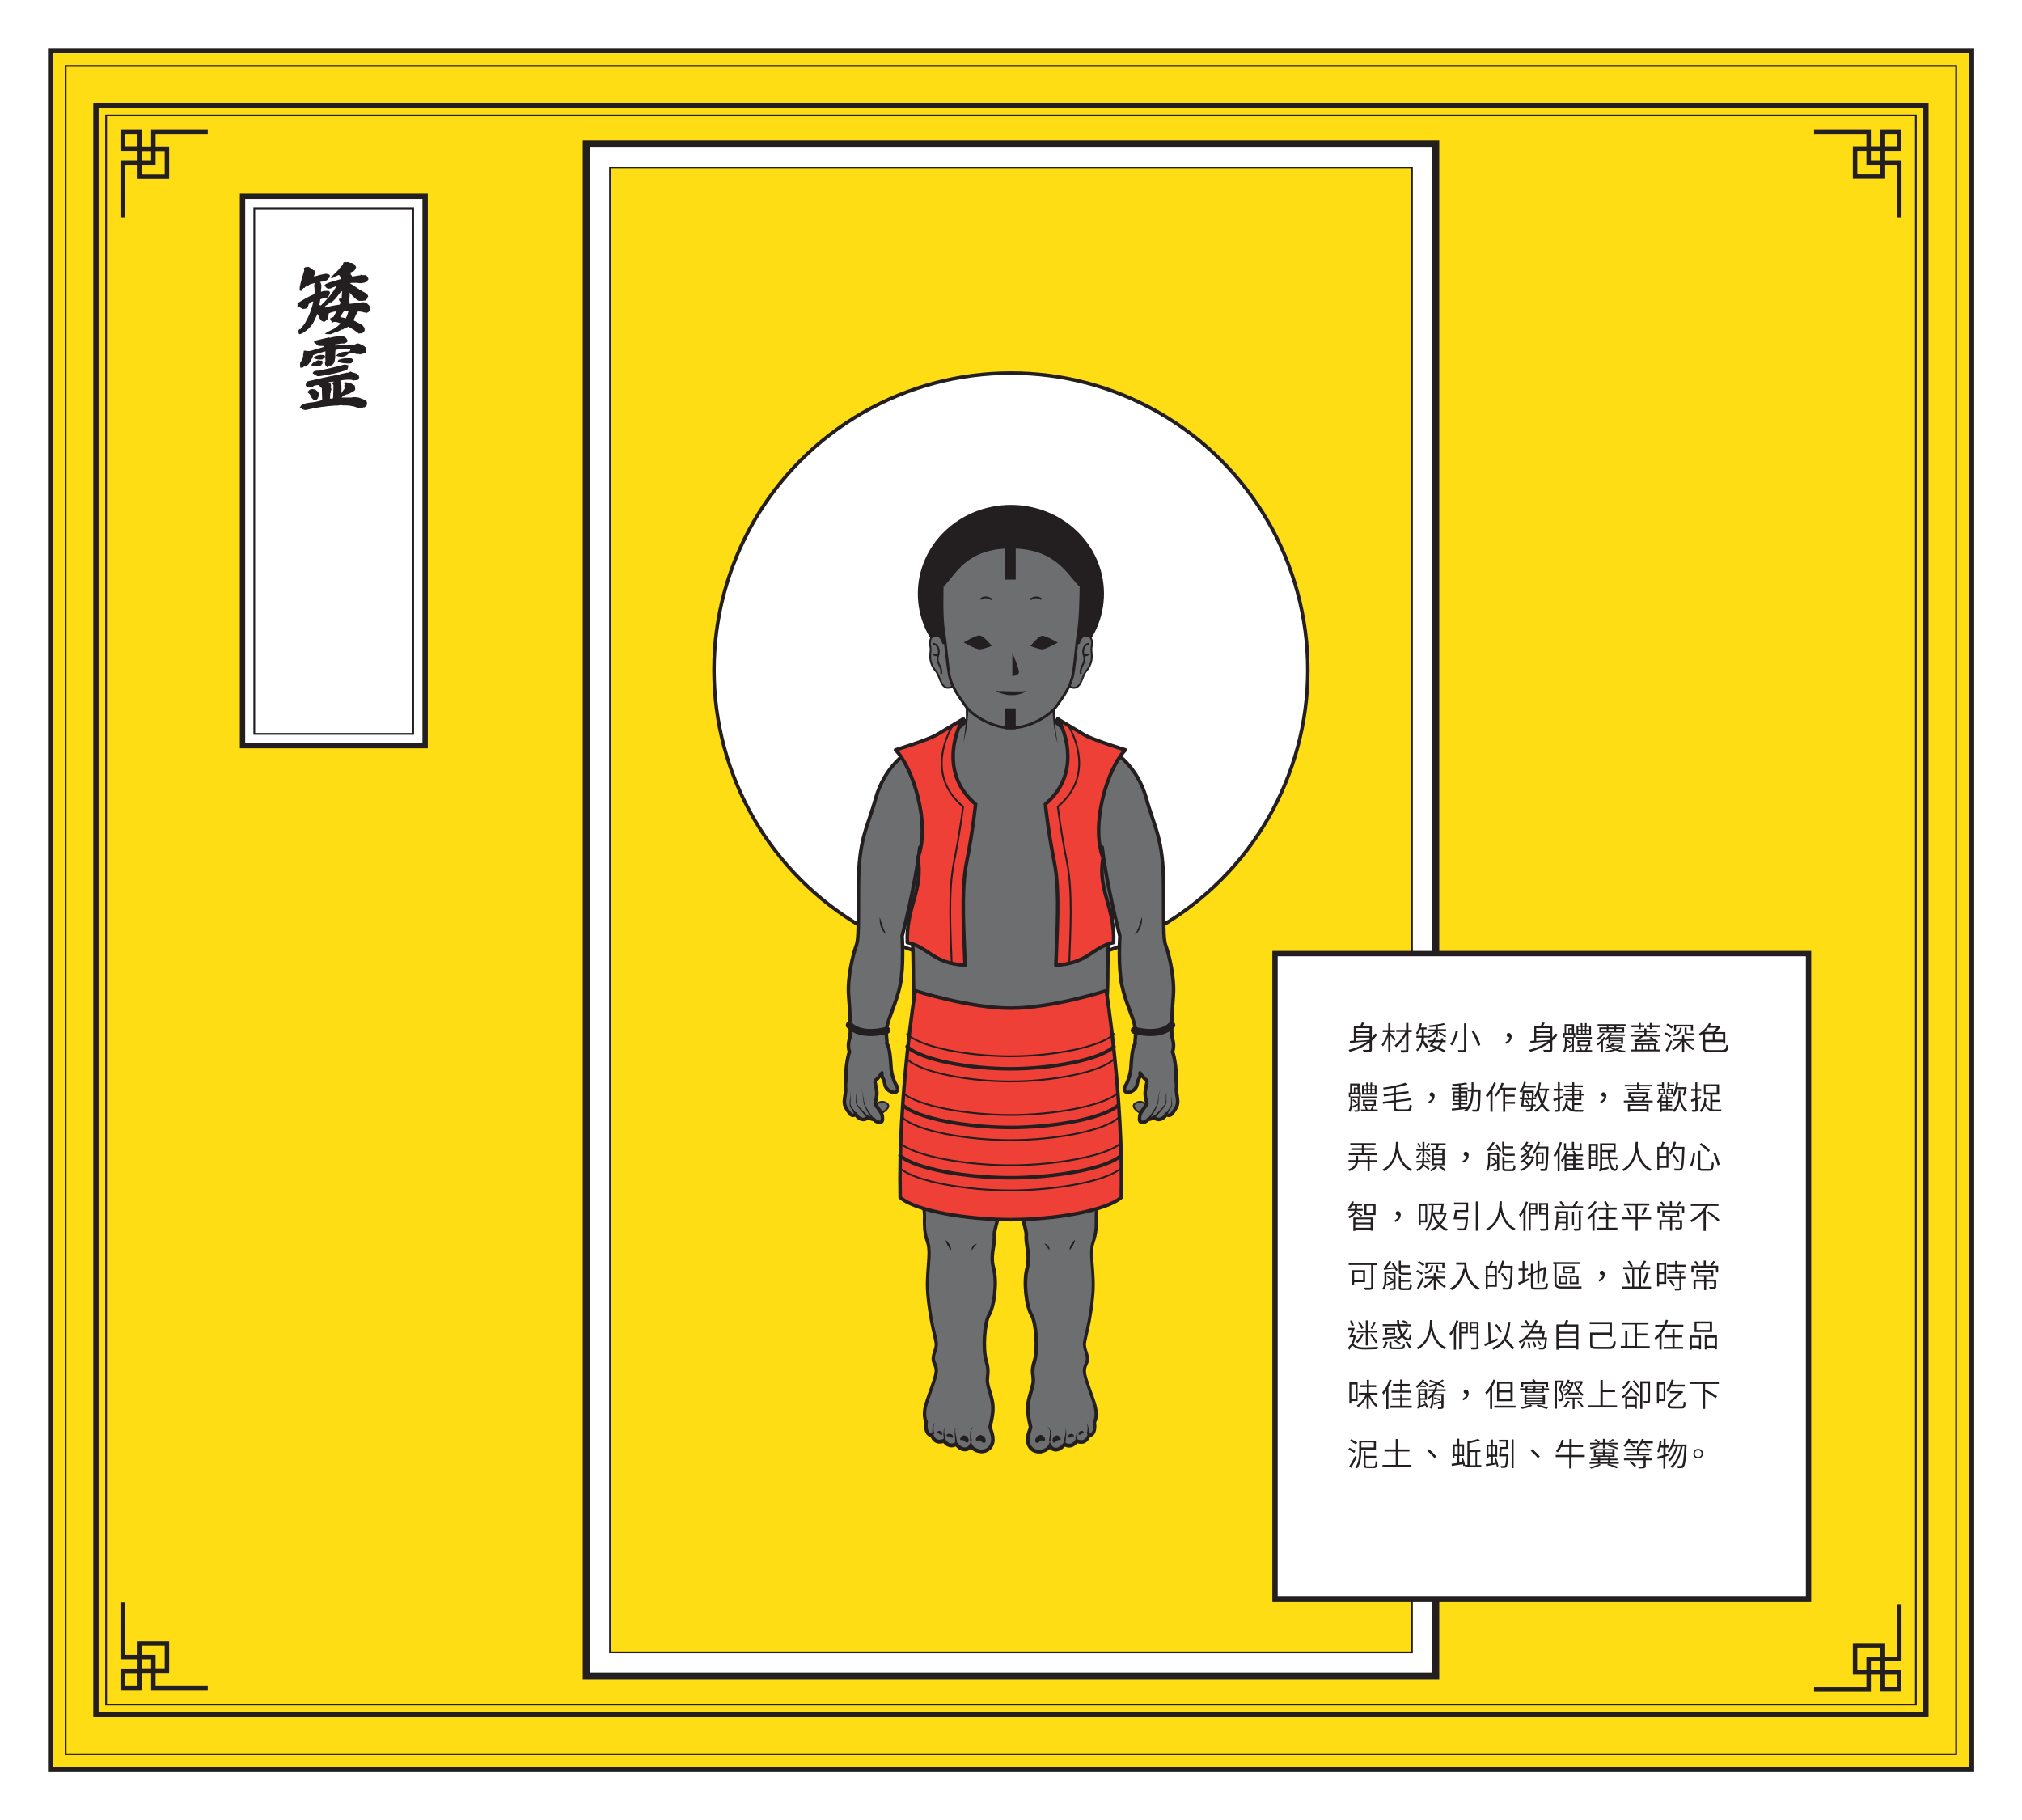 <?xml version="1.0" encoding="UTF-8"?>
<svg xmlns="http://www.w3.org/2000/svg" version="1.1" viewBox="0 0 1133.9 1020.5">
  <defs>
    <style>
      .cls-1 {
        fill: #ee4036;
      }

      .cls-1, .cls-2, .cls-3, .cls-4, .cls-5, .cls-6, .cls-7, .cls-8, .cls-9, .cls-10, .cls-11, .cls-12, .cls-13, .cls-14, .cls-15, .cls-16, .cls-17, .cls-18, .cls-19, .cls-20, .cls-21 {
        stroke: #231f20;
      }

      .cls-1, .cls-3, .cls-4, .cls-10, .cls-11, .cls-12, .cls-13, .cls-16, .cls-19, .cls-20 {
        stroke-linecap: round;
      }

      .cls-1, .cls-3, .cls-6, .cls-10, .cls-12, .cls-19 {
        stroke-width: 2px;
      }

      .cls-1, .cls-3, .cls-10, .cls-19, .cls-20 {
        stroke-linejoin: round;
      }

      .cls-2 {
        stroke-width: 2.5px;
      }

      .cls-2, .cls-3, .cls-11, .cls-15, .cls-16, .cls-17, .cls-20 {
        fill: none;
      }

      .cls-2, .cls-4, .cls-5, .cls-6, .cls-7, .cls-8, .cls-9, .cls-11, .cls-12, .cls-13, .cls-14, .cls-15, .cls-16, .cls-17, .cls-18, .cls-21 {
        stroke-miterlimit: 10;
      }

      .cls-4, .cls-10, .cls-12, .cls-14, .cls-22, .cls-21 {
        fill: #6d6e70;
      }

      .cls-5, .cls-6, .cls-7, .cls-23, .cls-9, .cls-13 {
        fill: #fff;
      }

      .cls-5, .cls-8, .cls-15 {
        stroke-width: 3px;
      }

      .cls-8, .cls-18 {
        fill: #ffdd15;
      }

      .cls-9, .cls-16 {
        stroke-width: 4px;
      }

      .cls-24, .cls-19 {
        fill: #231f20;
      }

      .cls-21 {
        stroke-width: 1.5px;
      }
    </style>
  </defs>
  <!-- Generator: Adobe Illustrator 28.7.4, SVG Export Plug-In . SVG Version: 1.2.0 Build 166)  -->
  <g>
    <g id="Layer_2">
      <rect class="cls-23" x="-1535.6" y="-1850.9" width="8519.3" height="4668.3"/>
      <rect class="cls-8" x="28.3" y="28.3" width="1077.2" height="963.8" transform="translate(1133.9 1020.5) rotate(-180)"/>
      <rect class="cls-18" x="36.9" y="36.8" width="1060.2" height="946.8" transform="translate(1133.9 1020.5) rotate(-180)"/>
      <g>
        <g>
          <rect class="cls-2" x="1040.3" y="83.6" width="15.2" height="15.2"/>
          <polyline class="cls-2" points="1017.3 74.1 1047.9 74.1 1047.9 91.3 1065.1 91.3 1065.1 121.8"/>
          <rect class="cls-2" x="1055.5" y="74.1" width="9.5" height="9.5"/>
        </g>
        <g>
          <rect class="cls-2" x="1040.3" y="922.6" width="15.2" height="15.2"/>
          <polyline class="cls-2" points="1017.3 947.4 1047.9 947.4 1047.9 930.2 1065.1 930.2 1065.1 899.6"/>
          <rect class="cls-2" x="1055.5" y="937.8" width="9.5" height="9.5"/>
        </g>
        <g>
          <rect class="cls-2" x="78.3" y="83.6" width="15.2" height="15.2" transform="translate(171.9 182.5) rotate(-180)"/>
          <polyline class="cls-2" points="116.5 74.1 86 74.1 86 91.3 68.8 91.3 68.8 121.8"/>
          <rect class="cls-2" x="68.8" y="74.1" width="9.5" height="9.5" transform="translate(147.1 157.7) rotate(-180)"/>
        </g>
        <g>
          <rect class="cls-2" x="78.3" y="921.6" width="15.2" height="15.2" transform="translate(171.9 1858.4) rotate(-180)"/>
          <polyline class="cls-2" points="116.5 946.4 86 946.4 86 929.2 68.8 929.2 68.8 898.6"/>
          <rect class="cls-2" x="68.8" y="936.8" width="9.5" height="9.5" transform="translate(147.1 1883.2) rotate(-180)"/>
        </g>
        <rect class="cls-15" x="53.8" y="59.1" width="1026.2" height="902.3"/>
        <rect class="cls-17" x="121.5" y="2.8" width="890.9" height="1014.9" transform="translate(56.7 1077.2) rotate(-90)"/>
      </g>
    </g>
    <g id="Layer_1">
      <g>
        <rect class="cls-5" x="136" y="110.1" width="102.4" height="308"/>
        <rect class="cls-7" x="39.8" y="219.6" width="294.7" height="89.1" transform="translate(-77 451.3) rotate(-90)"/>
        <g>
          <path class="cls-24" d="M195.2,146.9c.4.2.9.4,1.3.5h.7c.3.2.7.4,1,.5.4.1.8.4,1,1,.3.4.5.8.5,1.2l-.2.2c-.2.9-.8,1.6-1.8,2.1h-.3l-.2.2h-.5c-.1.4-.1.9,0,1.3.3.3.6.7.8,1.2,1.3-.2,2.7-.4,4.1-.7l.3.2.2-.5c.3,0,.7,0,1,.2h2.3c.5.7,1,1.4,1.3,2.3l-.5.3v.7c-.2.1-.4.2-.5.3l-.2.3c-.3,0-.7.1-1.2.3-.6.1-1.2.2-1.8.3-.8,0-1.5,0-2.1-.2h-2.8c-.7,0-1.1.1-1.3.3.7.4,1.4.9,2.1,1.3,2.1,1.5,4.3,2.9,6.6,4.1.9.6,1.4,1.2,1.5,2l-.3.2c-.1.3-.2.7-.2,1-.6.2-.9.6-1,1-.3,0-.8,0-1.5.2h-2c-.8-.1-1.9-.9-3.3-2.3-1-1-1.7-1.8-2.1-2.3v1.8c0,.9-.2,1.7-.5,2.3.2.4.4.8.5,1.2-.2.3-.4.7-.7,1,1.7-.1,3.3-.3,5-.5h1.5l.2-.2c.3-.2,1-.3,2-.2.9.1,1.7.5,2.3,1.2.2.2.4.4.7.7l.2.3.5.3c-.1.4-.2.9-.2,1.3l-.2.2c-.1.6-.4,1.1-1,1.7h-.3c-.2.1-.4.2-.7.3-.3-.2-.7-.3-1.2-.3-1.2-.4-2.4-.6-3.5-.5-.2.4-.5.9-.8,1.3-.6,1.2-1.1,2.4-1.7,3.6,2.6,1.3,4.3,2.3,5.1,2.8.1.2.3.4.5.7.3.3.6.7.8,1-.1.2-.2.4-.2.7l.3.3c-.1,0-.3.3-.5.8-.2.2-.4.4-.7.7h-.2l-.3.3c-.4.1-.9.1-1.3,0l-.3.3c-1.9-1.5-3.9-2.9-6.1-4-.4.3-.9.5-1.3.7-.7.2-1.3.5-1.8,1l-.3-.2c-1.9,1-3,1.5-3.3,1.5-.7.2-1.3.4-1.8.7-.4.1-.8.3-1.2.5-1.1.1-2.3,0-3.5-.2.9-.7,1.9-1.3,3.1-1.8,2-.8,3.9-2.1,5.8-4-2.1-1-3.6-1.2-4.6-.5l-.3-.2c-.2-.3-.4-.7-.5-1-.2-.3-.4-.7-.5-1l.2-.3c.5-.2,1.1-.4,1.7-.7.5-1.1,1.2-2.1,1.8-3.1-1.7.1-3.1.5-4.5,1.2,0,.6,0,1.2-.2,1.8-.1.4-.2.9-.3,1.3-.6.6-1.2,1-1.8,1.5-1.4.1-2.5-.9-3.3-3.1-.2-.4-.4-.9-.7-1.3-.4,1-.8,1.9-1.2,2.6-1.3,3.4-3.6,6.1-6.9,8.1-.7.4-1.3.7-2,.7l-.5-.3.3-.2-.5-.5v-.8c.2-.4.5-.8,1-1.2l.2.3c.4-.7.9-1.3,1.3-1.8.4-.4.8-.9,1.2-1.5,2.4-4.1,4-8.2,4.8-12.4-.3.1-.6.2-.8.2-.6.4-1.2.9-1.8,1.3-.1.8-.4,1.4-.8,1.8-.2.2-.4.4-.5.7-.7.1-1.3.2-1.8.3-1-.5-1.9-1-2.8-1.3h.3c-.3-.2-.7-.4-1-.5h.7l-.5-.5.5-.3c-.2-.1-.4-.3-.5-.5,3.1-2.1,6.3-3.9,9.6-5.3.2-1.7.2-3.2-.2-4.8.2-.3.3-.7.3-1.2l.3-.2c-.3,0-1,.2-2,.5-1,.2-1.6.6-1.8,1l-.5.2h-.5l-.2.3h-.3c-.2.2-.4.4-.5.7h-.5c-.3.2-.6.5-.8.8-.2.3-.4.7-.7,1-.3-.1-.6-.2-.8-.3-.1-.3-.1-.8,0-1.5,0-.4,0-.9.2-1.3.2-1.3,1-4.1,2.3-8.4-.1-.4-.2-.8-.2-1.2.1-.2.3-.4.5-.5.8-.3,1.5-.4,2.3-.3.5.3,1,.7,1.5,1,.4.2.7.4.8.7.3.1.6.2.8.3.1.1.2.3.3.5.1.9-.1,1.8-.7,2.8,1.2-.1,2.3-.4,3.3-.8.5-.1,1-.2,1.5-.3,1.4-.4,2.5-.5,3.1-.2h.3c.3.2.7.5,1,.8l-.2.5c-.2.1-.3.4-.2.8-.4.2-.7.5-.7.8-1.1.9-2.2,1.3-3.3,1.3-.4.1-.9.2-1.3.2.6.6.8,1.3.8,2.3s0,1.3-.2,2v1.2c.8-.3,1.7-.5,2.8-.5s1.6,0,1.8.2c.1.2.3.4.5.7-.2.9-.6,1.8-1.2,2.6-.2.2-.5.4-.8.5-2,.2-3.1.5-3.5.8-.1,1-.3,2-.5,3.1.3.1.6.2.8.3,3.5-3.3,6.5-6.9,8.9-10.9-1.4.4-2.4.8-3,1.2-1.9.7-3.1,0-3.8-1.8.4-.4,1.2-.8,2.1-1.2,2.3-.8,4.7-1.5,7.1-2.1v-.5c-.3-.5-.7-1.2-1-1.8-.6.1-1.1.3-1.7.7-.2,0-.7.2-1.3.7-.3.1-.7.3-1.2.5l-.2-.3h-.5c1.7-1.7,3.2-3.2,4.8-4.8.5-.9,1.2-1.7,2-2.3.1-.4.3-.9.5-1.5l.5-.2c.4-.1.9-.1,1.3,0ZM191.9,163.2c-.6.3-1.3,1-2.1,2.1-1.2,1.8-2.5,3.2-4,4.3l-.3-.2c-1.2.9-2.4,1.8-3.6,2.6l.5.5c2-.7,4.7-1.2,8.1-1.7.2-.4.4-.8.5-1.2-.6-.7-.9-1.3-1-2,.4,0,.9-.2,1.3-.5.1,0,.3-.1.5-.3l-.2-.2c.1-1.2.2-2.4.3-3.6ZM193.1,174.3c-.1.1-.4.4-.8,1-.6.8-1,1.6-1.5,2.5,1.1.2,2.1.4,3.1.7.2-.5.5-1.1.8-1.7.3-.9.6-1.8.8-2.6-1.4,0-2.3,0-2.5.2Z"/>
          <path class="cls-24" d="M196.4,208.3c.4.1.8.3,1.2.5,1.9.4,3.1,1,3.6,1.8,0,.3.1.7.3,1-.2.4-.4.9-.5,1.3-.7.2-1.2.3-1.7.3s-.6,0-.8.2c-.7-.3-1.5-.5-2.6-.5-2,0-3.7.2-5.1.5.3.8.5,1.5.5,2.1s0,.4.2.7v1.8c0,1.1,0,2-.2,2.6.8-1.1,1.5-2.1,2.1-3v-.5l-.3-.3v-.8c.1-.1.2-.2.3-.3-.2-.3-.4-.6-.5-.8.3,0,.7,0,1,.2-.1-.3-.3-.6-.5-.8.4,0,.9,0,1.3.2h.5c.2-.1.7,0,1.3.3.9.4,1.5.8,2,1.2l.5.2v.7c.1.3.2.8.2,1.3-.1.2-.2.4-.2.7-1.1.7-2.1,1.3-3.1,1.8-.3,0-.6.1-.8.3-.3.1-.7.2-1,.2-.9.3-1.8.9-2.6,1.7h5.6c.6-.2,1.4-.3,2.5-.2.4.1.9.2,1.5.2,2.3.8,3.7,1.4,4.3,1.8.1.2.2.4.3.7.2.4.2.9,0,1.5-.1.2-.2.5-.2.8-.4.2-.8.5-1.2.8l-.3-.2c-1.3.8-3.2.6-5.8-.5-.4,0-.9,0-1.3-.2-.8-.2-2-.3-3.8-.3s-1.3,0-2-.2c-.8.2-1.5.3-2.3.3h-1c-5.7.4-10.9,1.2-15.4,2.3-1,.4-2,.3-3.1-.5-.3-.2-.7-.4-1-.7l-.2-.5h.5l.3-.7c1.2-.8,2.7-1.3,4.5-1.5,3-.3,5.4-.8,7.3-1.5-.1-2.2-.2-4.4-.2-6.6-.7-.7-1.3-1.3-1.8-1.8-.6,0-1.1,0-1.7.2-.9.1-1.4.4-1.7,1-1.3.2-2.6,0-4-.8l.3-.2-.3-.3.3-.2c-.1-.8.2-1.4,1-1.8,5.9-1.4,11.8-2.7,17.7-3.8.3-.1.6-.2.8-.3,1.1-.2,2.2-.4,3.3-.7.6,0,1.1-.1,1.7-.3l.2-.3ZM185,189.4c2.9-.8,5.5-1,7.8-.7.8.3,1.3.8,1.7,1.5.7,1,.4,1.7-.7,2.1-.3.1-.6.2-.8.3-1,0-1.9,0-2.6.2-2.2.3-3.2.5-3,.5.2.2.4.4.7.5,2.1-.3,4.9-.5,8.4-.5s2.5-.2,3.1-.5h.3c.4-.3,1-.3,1.7,0,.6.2,1.1.5,1.7.8,1.3.6,2,1.3,2.1,2.3.2,1.1-.2,1.9-1.2,2.3-.4,0-.8.1-1.2.3-.4,0-.9.1-1.3.3l-.2-.3c-.6,0-1,0-1.5.2l-.2-.3c-.4-.1-.9-.2-1.3-.3l-.2-.3h-1.5c-.2.2-.5.4-.8.5h-.5c-.8.9-1.8,1.4-3.1,1.7-1.3.1-2.6,0-3.8-.5v-.3c.2-.1.4-.2.5-.3l.2-.2c1.1-1,2.8-1.5,5.1-1.5s1.6-.4,2.1-1.3c-2.8-.4-5.5-.3-8.3.3-.1.4-.2,1.2-.2,2.3v1.8c0,.3,0,.7-.2,1,0,.4,0,.9-.2,1.3-.1.2-.2.5-.3.8-.4.9-1.1,1.4-2,1.7l-.3-.2-.5.2-.5.5c-.2.1-.4.2-.7.3-.2-.3-.4-.7-.5-1l-.5-.2v-1.2l-.3-.2v-.5h.5c-.1-2-.1-3.9,0-5.8-2.4.6-4.8,1.3-7.1,2.3l.2.3c-.2.3-.5.9-.8,1.7-.3.8-.7,1.5-1.2,2.1-.4.7-.9,1.2-1.5,1.5-.4.3-.7.6-.8.7l-.5-.3c-.3.2-.7.5-1,.8-.4-.1-.8,0-1.2.2-.2-.5-.4-1-.5-1.3l.2-.2c-.1-.7,0-1.4.2-2.1h.3c.7-1.2,1.1-2.4,1.3-3.5l-.2-.2c.1-.2.2-.4.3-.7l-.2-.5.3-.2v-.7h.3l-.2-.3c.5,0,1.1,0,1.7.2,1.1.1,2,0,2.6-.2,2.5-.8,4.9-1.5,7.1-2.1v-.5h-2.1c-.8,0-1.4-.2-1.8-.5-.2-.2-.4-.4-.7-.7-.6-.3-.9-.7-1.2-1,.2-.3.5-.6.8-.8,5-1.2,7.5-1.8,7.8-1.8ZM176.2,218.3c1.2.3,2.1,1.2,2.8,2.5-.1.3-.1.6,0,.8-.2.3-.4.7-.5,1-.1.2-.2.4-.2.7-.3.3-.6.7-.8,1-.9.4-1.7.2-2.3-.8-.3-.3-.6-.7-.8-1-.2-1-.8-1.8-1.8-2.3l.3-.2-.3-.5.5-.3v-.2c.8-.8,1.8-1,3.1-.7ZM177.2,202.5c.4-.2.8-.4,1.2-.5.4.1.8.2,1.2.2.7,0,1.1,0,1.3.2l-.2.5c.1.3.2.7.2,1.2l-.3-.2c-.2.3-.4.7-.5,1-2.5.7-4.4.6-5.6-.2l.2-.3c.7-1,1.5-1.6,2.6-1.8ZM178.1,207.9c5.1-1,10.1-2.1,15-3.5.7,0,1.4.2,2.3.5l-.3.3.2.5c-.1.4-.3.8-.5,1.2v.5c-5.2,1.7-10.4,2.8-15.5,3.5h-1.3c-.7-.3-1.6-.9-2.8-1.7l.5-.2-.3-.2h.2l.3-.5c.8-.3,1.5-.5,2.3-.5ZM180,199c1,0,1.8.2,2.3.5-.1.4-.2.8-.3,1.2-.3.2-.7.4-1,.5v.3c-1.5.2-3,.1-4.3-.3-.4-.2-.8-.4-1.2-.5,1.4-1.1,2.9-1.7,4.5-1.7ZM186.8,214c-.9.1-1.8.2-2.6.3.4.3.8.6,1.2.8.1.3.2.7.3,1.2l-.2.3.2.3-.2.3c.1.3.2.6.3.8v.7c-.3.4-.4.9-.3,1.5l-.3.2c0,1,0,2-.2,3.1.5,0,1.2,0,1.8-.2.1-2.5.2-5,.2-7.4-.2-.3-.4-.5-.7-.7.2-.4.4-.8.5-1h.7l-.7-.3ZM196.1,200.8c1.3,0,1.9.6,1.8,1.8-.3.2-.6.6-.8,1-.2.1-.8.2-1.8.2-2.5-.1-4.2-.3-5-.7-.6-.2-.9-.5-1-.8h.3l.2-.5c1.7-.7,3.7-1,6.3-1Z"/>
        </g>
      </g>
      <g>
        <rect class="cls-9" x="328.8" y="80.6" width="476.3" height="859.2"/>
        <rect class="cls-18" x="342.1" y="94" width="449.7" height="832.6"/>
        <circle class="cls-6" cx="566.9" cy="375.7" r="166.5"/>
      </g>
      <g>
        <ellipse class="cls-19" cx="566.9" cy="332.9" rx="51.2" ry="48.8"/>
        <g>
          <path class="cls-12" d="M541.6,404.1c-4.7,7.3-22.1,10.9-27.5,14.6s-7,45.6-7,45.6c0,13.8.3,36.9,3.5,54.9,3.5,19.4-1.1,41.6,5.7,59.8,6.2,16.7,28,43.8,50.4,43.8,22.3,0,44.2-27.1,50.4-43.8,6.8-18.2,2.2-40.4,5.7-59.8,3.3-18,3.5-41.1,3.5-54.9,0,0-1.6-41.9-7-45.6s-22.8-7.3-27.5-14.6"/>
          <g>
            <g>
              <path class="cls-22" d="M582.8,813.9c-1.7,0-3.3-.7-4.4-1.9-1.2-1.3-1.9-3.1-1.9-5,0-2.1.7-3.9,1.2-5.3.2-.6.5-1.3.4-1.6,0-.2-.1-.7-.3-1.3-.5-2.1-1.4-5.9-1.3-9.7,0-3.1.9-5.8,1.7-8.5.5-1.6,1-3.3,1.3-5,.3-1.7.2-2.8,0-4.2-.2-2-.5-4.2.8-8.4,2-6.5,1-21.5-1.6-25.8-2.9-4.8-4.7-18.4-2.5-26.4,1.2-4.5.6-8.3,0-11.9-.4-2.4-.7-4.6-.5-6.8.1-1.2-.9-4.9-2.2-9.5-3.9-13.9-11.1-39.9-6.1-64.3,6.8-33,49-40.4,49.4-40.5l1.1-.2v1.1c.2,3.9,1,8.3,2,13.3,1.4,7.3,3.2,16.3,3.7,28.3.6,16.3-4.8,40.3-7.3,51.8-.7,2.9-1.1,5-1.3,6.1-.3,1.8-.3,3.6-.2,5.5,0,3.3.1,7.1-1.7,12.1-1.3,3.8-1,8.1-.5,13.6.4,5.1.9,10.9.1,18-1.1,10.1-2.6,16.5-3.6,20.8-.5,2-.8,3.4-.9,4.4-.2,1.7.3,3.2.8,4.7.4,1.3.9,2.7.8,4,0,1.4-.4,2.3-.8,3.1-.4.9-.8,1.8-.9,3.9,0,2,1.7,7,3.3,11.3,1.4,4,2.8,7.8,3.1,10.1.6,4.1-.3,6.4-.8,7.2.2,1.2.5,4.5-.9,6.3-.5.7-1.3,1.1-2.2,1.1-.5,1.2-1.6,3.4-3.9,3.6-.1,0-.3,0-.4,0-1.1,0-1.9-.3-2.5-.6-.7,1-1.9,2.5-3.8,2.6-.2,0-.3,0-.5,0-1.1,0-1.9-.4-2.4-.8-1,1.3-2.8,3.1-4.9,3.1s-.2,0-.2,0c-1.5,0-2.5-1-3.2-2-.8,1.2-2.2,2.4-4.5,2.9-.5.1-1.1.2-1.6.2Z"/>
              <path class="cls-24" d="M617,579c.3,9.7,4.9,21.3,5.7,41.6s-7.8,52.4-8.6,57.7c-.8,5.3.8,9.9-1.8,17.5-2.7,7.6,1.1,17.2-.5,31.9-1.5,14.7-4.2,21.8-4.5,25.2-.4,3.4,1.7,6.1,1.6,8.9,0,2.7-1.6,2.9-1.7,7,0,4.1,5.7,16.7,6.4,21.6.7,4.9-.8,6.9-.8,6.9,0,0,1.3,6.6-2.4,6.6s-.3,0-.4,0c0,0-.8,3.5-3.3,3.6-.1,0-.2,0-.4,0-2.1,0-2.8-1.1-2.8-1.1,0,0-1.2,2.9-3.6,3.2-.1,0-.3,0-.4,0-2,0-2.4-1.6-2.4-1.6,0,0-2.3,3.8-4.9,3.8s-.1,0-.2,0c-2.7-.2-3.3-3.9-3.3-3.9,0,0,0,3.9-4.6,4.9-.5.1-.9.2-1.4.2-3.3,0-5.4-2.9-5.3-5.8.1-3.3,1.7-6,1.6-7-.1-1-1.7-6-1.6-10.8.1-4.8,2.1-8.8,2.9-13.3.8-4.5-1.3-5.7.8-12.5,2.1-6.8,1-22.1-1.7-26.6-2.8-4.5-4.5-17.9-2.4-25.6,2.1-7.7-.9-13.6-.4-18.9.5-5.3-15-40.9-8.3-73.6,6.7-32.7,48.6-39.7,48.6-39.7M618.9,576.7l-2.3.4c-.4,0-10.9,1.9-22.4,7.8-15.4,7.9-25,19.5-27.9,33.5-5,24.6,2.2,50.7,6.1,64.7,1.1,4,2.2,8.1,2.1,9.1-.2,2.3.1,4.6.5,7.1.5,3.6,1.1,7.3,0,11.5-2.2,8.2-.4,22.2,2.6,27.1,2.3,3.8,3.6,18.4,1.5,25-1.4,4.4-1.1,6.8-.8,8.9.1,1.2.3,2.3,0,3.9-.3,1.6-.8,3.2-1.3,4.9-.8,2.7-1.6,5.5-1.7,8.7,0,3.9.9,7.8,1.4,10,0,.4.2.8.2,1,0,.2-.2.8-.4,1.2-.5,1.4-1.2,3.3-1.2,5.6,0,2.1.7,4.2,2.1,5.7,1.3,1.4,3.2,2.2,5.2,2.2s1.2,0,1.8-.2c2-.4,3.3-1.3,4.3-2.3.8.8,1.8,1.3,3.1,1.4,0,0,.2,0,.3,0,2.1,0,3.9-1.4,5.1-2.7.6.3,1.3.5,2.2.5s.4,0,.6,0c1.9-.2,3.2-1.3,4.1-2.4.6.2,1.3.3,2.1.3s.3,0,.5,0c2.4-.1,3.8-2,4.6-3.7.9-.2,1.6-.7,2.2-1.4,1.6-1.9,1.4-5.2,1.2-6.8.6-1.2,1.3-3.6.7-7.5-.3-2.4-1.7-6.3-3.2-10.3-1.4-4-3.3-9.1-3.2-10.9,0-1.8.4-2.6.8-3.5.4-.9.9-1.8.9-3.5,0-1.6-.4-3-.9-4.4-.5-1.5-.9-2.9-.8-4.3.1-1,.5-2.4.9-4.3,1-4.3,2.6-10.8,3.6-21,.8-7.2.3-13-.1-18.2-.4-5.4-.8-9.6.5-13.2,1.8-5.2,1.8-9,1.7-12.5,0-1.8,0-3.6.2-5.3.2-1,.7-3.2,1.3-6,2.6-11.6,8-35.6,7.4-52.1-.5-12.1-2.3-21.1-3.7-28.4-1-5-1.9-9.3-2-13.2v-2.3h0Z"/>
            </g>
            <path class="cls-24" d="M602.8,695.4s0,.4-.2,1c-.2.6-.5,1.3-.9,2-.4.7-.8,1.3-1.2,1.8-.3.5-.6.8-.6.8,0,0-.1-.4,0-1.1.1-.6.4-1.4.8-2.1.4-.7.9-1.3,1.3-1.8.4-.5.7-.7.7-.7Z"/>
            <path class="cls-24" d="M588.3,807.8s0-.5.2-1.3c.1-.8.3-1.8.3-2.8s0-1-.1-1.5c0-.5-.3-.9-.5-1.2-.2-.3-.4-.6-.5-.8-.2-.2-.2-.3-.2-.3,0,0,0,0,.3.2.2.2.4.4.6.7.2.3.5.7.6,1.2.2.5.3,1,.3,1.6.1,1.1,0,2.1,0,2.9,0,.8,0,1.3,0,1.3,0,.3-.3.5-.5.5s-.5-.3-.5-.5c0,0,0,0,0,0Z"/>
            <path class="cls-24" d="M596.7,807.9s0-.1,0-.3c0-.2,0-.5.2-.9.2-.7.4-1.6.5-2.6.2-.9.3-1.9.2-2.6,0-.4,0-.6-.2-.8,0-.2-.1-.3-.1-.3,0,0,0,.1.2.3,0,.2.2.5.3.8.1.7.2,1.7.1,2.7,0,1-.1,1.9-.2,2.7,0,.3,0,.6,0,.8,0,.2,0,.3,0,.3,0,.3-.2.5-.5.5-.3,0-.5-.2-.5-.5,0,0,0,0,0,0Z"/>
            <path class="cls-24" d="M603.1,806.1s0,0,.1-.3c0-.2.2-.3.2-.6.2-.6.3-1.4.4-2.2,0-.8,0-1.7-.2-2.3,0-.3-.2-.5-.3-.7-.1-.1-.2-.2-.2-.2,0,0,0,0,.2.2.1.1.3.4.4.7.3.6.5,1.4.5,2.3,0,.9,0,1.7,0,2.4,0,.3-.1.6-.2.8,0,.2,0,.3,0,.3,0,.3-.4.4-.6.3s-.4-.4-.3-.6c0,0,0,0,0,0Z"/>
            <path class="cls-24" d="M609.5,803.7s0,0,0-.3c0-.2.1-.3.2-.6.1-.5.2-1.3.2-2.1,0-.8-.1-1.5-.3-2,0-.3-.2-.5-.4-.6-.1-.1-.2-.2-.2-.2,0,0,0,0,.2.1.1.1.3.3.5.5.3.5.6,1.3.7,2.1.2.8.2,1.6.2,2.2,0,.3,0,.6,0,.8,0,.2,0,.3,0,.3,0,.3-.3.5-.6.4-.3,0-.5-.3-.4-.6,0,0,0,0,0,0Z"/>
            <path class="cls-24" d="M585.5,697.4s.4,0,.8.1c.2,0,.5.2.8.4.3.2.5.4.7.7.2.3.4.6.5.8.1.3.2.6.2.8,0,.5,0,.8,0,.8,0,0-.2-.3-.5-.6-.3-.3-.6-.8-.9-1.3-.3-.4-.7-.9-1-1.2-.3-.4-.5-.6-.5-.6Z"/>
            <path class="cls-24" d="M585.6,807.8c-.8.2-1.4-.4-2.2.1s-.8,1.2-2,1.2-1.6-3.2,1.6-4.4c2-.7,4.1,2.8,2.6,3.1Z"/>
            <path class="cls-24" d="M594.9,807.3c-.7.4-1.1-.1-2,.4-.9.5-.8,1.2-2,1.2-.8,0-1.4-3.4,1.6-4,1.5-.3,2.8,2.1,2.3,2.4Z"/>
            <path class="cls-24" d="M602.2,805.3c-.5.2-.8,0-1.4.2s-.6.7-1.4.7-1-1.9,1.2-2.2c1.1-.2,2,1.2,1.7,1.3Z"/>
            <path class="cls-24" d="M608,803.6c-.5.2-.7,0-1.3.3s-.5.7-1.3.7-.9-1.9,1-2.3c1-.2,1.8,1.2,1.5,1.3Z"/>
          </g>
          <g>
            <path class="cls-22" d="M540.1,416.7c1.1-3.1,3-16.1,1.7-22.7l24.9-2,24.9,2c-1.3,6.5.6,19.5,1.7,22.7"/>
            <path class="cls-24" d="M540.1,416.7c.3-.9.4-1.9.5-2.8.1-.9.3-1.9.4-2.8.2-1.9.4-3.8.5-5.7,0-1.9.2-3.8.1-5.7,0-.9,0-1.9-.1-2.8l-.2-1.4c0-.5-.2-.9-.2-1.4v-.8c-.1,0,.7,0,.7,0,4.1-.4,8.3-.8,12.4-1.2l12.4-1.1h0s0,0,0,0l12.4,1c4.1.4,8.3.7,12.4,1.2h.8c0,0-.1.9-.1.9,0,.5-.2.9-.2,1.4l-.2,1.4c0,.9-.1,1.9-.1,2.8,0,1.9,0,3.8.1,5.7,0,1.9.2,3.8.5,5.7.1.9.2,1.9.4,2.8.1.9.3,1.9.5,2.8-.7-1.8-1.1-3.7-1.4-5.6-.4-1.9-.7-3.8-.9-5.7-.1-1-.2-1.9-.3-2.9,0-1-.1-1.9-.2-2.9,0-1,0-1.9,0-2.9v-1.5c.2-.5.2-1,.3-1.5l.7.9c-4.2-.2-8.3-.5-12.4-.8l-12.4-.9h.2l-12.4.9c-4.1.3-8.3.6-12.4.8l.7-.9c0,.5.1,1,.2,1.5v1.5c.1,1,.1,1.9.1,2.9,0,1,0,1.9-.2,2.9,0,1-.2,1.9-.3,2.9-.2,1.9-.5,3.8-.9,5.7-.4,1.9-.8,3.8-1.4,5.6Z"/>
          </g>
          <g>
            <g>
              <path class="cls-22" d="M550.5,813.9c-.5,0-1.1,0-1.6-.2-2.3-.5-3.7-1.7-4.5-2.9-.6,1-1.6,1.9-3.2,2,0,0-.2,0-.2,0-2.1,0-3.9-1.8-4.9-3.1-.5.5-1.3.8-2.4.8s-.3,0-.5,0c-1.9-.2-3.1-1.6-3.8-2.6-.6.3-1.4.6-2.5.6s-.3,0-.4,0c-2.3-.1-3.5-2.3-3.9-3.6-.9,0-1.6-.5-2.2-1.1-1.5-1.8-1.1-5.1-.9-6.3-.5-.9-1.4-3.2-.8-7.2.3-2.3,1.7-6.1,3.1-10.1,1.6-4.3,3.3-9.2,3.3-11.3,0-2.1-.4-3-.9-3.9-.4-.8-.8-1.7-.8-3.1,0-1.4.4-2.7.8-4,.5-1.5,1-3.1.8-4.7-.1-1-.5-2.4-.9-4.4-1-4.3-2.6-10.8-3.6-20.8-.7-7.1-.3-12.9.1-18,.4-5.5.8-9.9-.5-13.6-1.8-5-1.7-8.8-1.7-12.1,0-1.9,0-3.7-.2-5.5-.2-1-.6-3.2-1.3-6.1-2.6-11.5-8-35.5-7.3-51.8.5-12,2.3-21,3.7-28.3,1-5,1.9-9.4,2-13.3v-1.1s1.2.2,1.2.2c.4,0,42.7,7.5,49.4,40.5,5,24.4-2.2,50.3-6.1,64.3-1.3,4.6-2.3,8.3-2.2,9.5.2,2.2-.1,4.4-.5,6.8-.6,3.7-1.1,7.5,0,11.9,2.2,8,.4,21.6-2.5,26.4-2.7,4.4-3.6,19.3-1.6,25.8,1.3,4.2,1,6.5.8,8.4-.2,1.3-.3,2.5,0,4.2.3,1.7.8,3.4,1.3,5,.8,2.6,1.6,5.4,1.7,8.5,0,3.8-.8,7.6-1.3,9.7-.1.6-.3,1.1-.3,1.3,0,.2.2,1,.4,1.5.5,1.3,1.1,3.2,1.2,5.3,0,1.9-.6,3.7-1.9,5-1.2,1.2-2.7,1.9-4.4,1.9h0Z"/>
              <path class="cls-24" d="M516.3,579s41.9,7,48.6,39.7c6.7,32.7-8.8,68.4-8.3,73.6.5,5.3-2.5,11.3-.4,18.9,2.1,7.7.4,21.1-2.4,25.6-2.8,4.5-3.8,19.9-1.7,26.6,2.1,6.8,0,8,.8,12.5s2.8,8.5,2.9,13.3c.1,4.8-1.5,9.8-1.6,10.8-.1,1,1.5,3.7,1.6,7,.1,2.9-1.9,5.8-5.3,5.8s-.9,0-1.4-.2c-4.7-1-4.6-4.9-4.6-4.9,0,0-.6,3.8-3.3,3.9,0,0-.1,0-.2,0-2.7,0-4.9-3.8-4.9-3.8,0,0-.4,1.6-2.4,1.6s-.3,0-.4,0c-2.3-.2-3.6-3.2-3.6-3.2,0,0-.7,1.1-2.8,1.1s-.2,0-.4,0c-2.4-.1-3.3-3.6-3.3-3.6-.1,0-.3,0-.4,0-3.6,0-2.4-6.6-2.4-6.6,0,0-1.5-2-.8-6.9s6.5-17.5,6.4-21.6c0-4.1-1.6-4.3-1.7-7,0-2.7,2-5.5,1.6-8.9-.4-3.4-3-10.6-4.5-25.2-1.5-14.7,2.2-24.3-.5-31.9-2.7-7.6-1-12.2-1.8-17.5-.8-5.3-9.4-37.4-8.6-57.7s5.4-31.9,5.7-41.6M514.4,576.7v2.3c-.2,3.9-1.1,8.2-2.1,13.2-1.5,7.3-3.3,16.4-3.7,28.4-.6,16.5,4.8,40.5,7.4,52.1.6,2.8,1.1,5,1.3,6,.3,1.8.3,3.5.2,5.3,0,3.4-.1,7.3,1.7,12.5,1.3,3.6.9,7.8.5,13.2-.4,5.2-.9,11-.1,18.2,1.1,10.1,2.6,16.6,3.6,21,.4,1.9.8,3.3.9,4.3.2,1.5-.3,2.8-.8,4.3-.4,1.4-.9,2.8-.9,4.4,0,1.6.5,2.6.9,3.5.4.9.8,1.6.8,3.5,0,1.9-1.8,6.9-3.2,10.9-1.5,4.1-2.8,7.9-3.2,10.3-.6,3.9.2,6.4.7,7.5-.2,1.6-.4,4.8,1.2,6.8.6.7,1.4,1.2,2.2,1.4.8,1.7,2.2,3.5,4.6,3.7.2,0,.3,0,.5,0,.9,0,1.6-.1,2.1-.3.9,1.1,2.2,2.2,4.1,2.4.2,0,.4,0,.6,0,.9,0,1.6-.2,2.2-.5,1.2,1.3,3,2.7,5.1,2.7s.2,0,.3,0c1.3,0,2.3-.6,3.1-1.4,1,1,2.3,1.9,4.3,2.3.6.1,1.2.2,1.8.2,2,0,3.8-.8,5.2-2.2,1.4-1.5,2.2-3.6,2.1-5.7,0-2.3-.7-4.2-1.2-5.6-.1-.4-.3-1-.4-1.2,0-.2.1-.7.2-1,.5-2.1,1.5-6,1.4-10,0-3.2-.9-6-1.7-8.7-.5-1.7-1-3.2-1.3-4.9-.3-1.5-.1-2.6,0-3.9.2-2.1.5-4.4-.8-8.9-2-6.6-.8-21.2,1.5-25,3-4.9,4.8-19,2.6-27.1-1.2-4.3-.6-7.9,0-11.5.4-2.5.7-4.8.5-7.1-.1-1,1-5.1,2.1-9.1,3.9-14,11.1-40.1,6.1-64.7-2.9-14-12.5-25.6-27.9-33.5-11.5-5.9-21.9-7.7-22.4-7.8l-2.3-.4h0Z"/>
            </g>
            <path class="cls-24" d="M530.5,695.4s.3.3.7.7c.4.5.9,1.1,1.3,1.8.4.7.7,1.5.8,2.1.1.6,0,1.1,0,1.1,0,0-.2-.4-.6-.8-.3-.5-.8-1.1-1.2-1.8-.4-.7-.7-1.4-.9-2-.2-.6-.2-1-.2-1Z"/>
            <path class="cls-24" d="M544,807.9s0-.5,0-1.3c0-.8,0-1.9,0-2.9,0-.5.2-1.1.3-1.6.2-.5.4-.9.6-1.2.2-.3.5-.6.6-.7.2-.2.3-.2.3-.2,0,0,0,0-.2.3-.2.2-.4.4-.5.8-.2.3-.4.8-.5,1.2,0,.5-.1,1-.1,1.5,0,1,.2,2.1.3,2.8.1.8.2,1.3.2,1.3,0,.3-.1.5-.4.6s-.5-.1-.6-.4c0,0,0,0,0,0Z"/>
            <path class="cls-24" d="M535.6,808s0-.1,0-.3c0-.2,0-.5,0-.8,0-.7-.2-1.7-.2-2.7,0-1,0-2,.1-2.7,0-.4.2-.6.3-.8.1-.2.2-.3.2-.3,0,0,0,.1-.1.3,0,.2-.1.5-.2.8,0,.7,0,1.7.2,2.6.2.9.4,1.9.5,2.6,0,.4.1.7.2.9,0,.2,0,.3,0,.3,0,.3-.1.5-.4.6-.3,0-.5-.1-.6-.4,0,0,0,0,0,0Z"/>
            <path class="cls-24" d="M529.3,806.5s0-.1,0-.3c0-.2-.1-.5-.2-.8-.1-.7-.1-1.5,0-2.4,0-.9.3-1.7.5-2.3.1-.3.3-.5.4-.7.1-.1.2-.2.2-.2,0,0,0,0-.2.2-.1.2-.2.4-.3.7-.2.6-.2,1.4-.2,2.3,0,.8.2,1.6.4,2.2,0,.3.2.5.2.6,0,.2.1.3.1.3.1.2,0,.5-.2.7s-.5,0-.7-.2c0,0,0,0,0,0Z"/>
            <path class="cls-24" d="M522.8,803.9s0,0,0-.3c0-.2,0-.5,0-.8,0-.6,0-1.4.2-2.2.1-.8.4-1.5.7-2.1.1-.3.3-.4.5-.5.1,0,.2-.1.2-.1,0,0,0,0-.2.2-.1.1-.3.3-.4.6-.2.5-.3,1.3-.3,2,0,.8,0,1.5.2,2.1,0,.3.1.5.2.6,0,.2,0,.3,0,.3,0,.3,0,.5-.3.6-.3,0-.5,0-.6-.3,0,0,0,0,0,0Z"/>
            <path class="cls-24" d="M547.8,697.4s-.2.2-.5.6c-.3.3-.6.8-1,1.2-.3.5-.7.9-.9,1.3-.3.4-.5.6-.5.6,0,0,0-.3,0-.8,0-.2,0-.5.2-.8.1-.3.3-.6.5-.8.2-.3.4-.5.7-.7.2-.2.5-.3.8-.4.5-.2.8-.1.8-.1Z"/>
            <path class="cls-24" d="M547.7,807.8c.8.2,1.4-.4,2.2.1s.8,1.2,2,1.2,1.6-3.2-1.6-4.4c-2-.7-4.1,2.8-2.6,3.1Z"/>
            <path class="cls-24" d="M538.4,807.3c.7.4,1.1-.1,2,.4s.8,1.2,2,1.2,1.4-3.4-1.6-4c-1.5-.3-2.8,2.1-2.3,2.4Z"/>
            <path class="cls-24" d="M531.1,805.3c.5.2.8,0,1.4.2s.6.7,1.4.7,1-1.9-1.2-2.2-2,1.2-1.7,1.3Z"/>
            <path class="cls-24" d="M525.3,803.6c.5.2.7,0,1.3.3s.5.7,1.3.7.9-1.9-1-2.3c-1-.2-1.8,1.2-1.5,1.3Z"/>
          </g>
        </g>
        <g>
          <path class="cls-4" d="M642.9,619.6s-2.7-3.3-6.2-1c-3.5,2.3,3.4,5.9,3.4,5.9l2.8-4.9Z"/>
          <path class="cls-10" d="M618.1,475.1c2.3,20.6,9.9,49.8,9.9,49.8,0,0-1.1,17,1.1,27.4,2.2,10.4,6.6,18.3,7.5,24,.7,4.6-.4,7,0,8.9,0,0,0,0,0,0-1.8,1.9-2.2,10.3-2.4,13.6-.2,3.3-1.8,8.2-3.1,10-1.2,1.8-.2,3.8,1.2,3.8s4.9-1.3,5.4-4.7c.5-3.5,2.2-3.8,1.6-6.3,0,0,2.4,3.5,3.5,4,1.1.5-.5,4-.6,7-.1,3,1,5.5,1,6.3,0,.7-3.9,4.6-4.1,7.1-.2,2.6,0,3.3,1.7,3.3s3.1-1.6,3.1-1.6c0,0,1.9-.2,3.3-1.2,0,0,1.6,2,4,.9,2.5-1.1,2.8-2.8,2.8-2.8,0,0,1.6,2.1,3.5-.4,1.9-2.6,2.8-4,2.9-6.1.2-2.1-1-6.3-.7-7.8.4-2.2-.5-5.2-.2-7.2.3-1.9-.8-10.8-2-13.3.6-1.4,1-4.3,0-7.3-.9-2.9-.3-14.2.5-24.5.8-10.2-2.7-23.4-4-27-1.4-3.7-1.5-5.7-1.5-33.2,0-27.7-4.9-32.9-9.7-50.3-4.9-17.4-17.4-26.8-23.5-28.7"/>
          <path class="cls-24" d="M643.4,627.2s.2-.2.6-.6c.3-.4.8-.9,1.4-1.7.5-.7,1.1-1.6,1.7-2.6.3-.5.6-1,.9-1.5.3-.5.6-1.1.8-1.6.4-1.1.6-2.3.7-3.4.2-1.1.3-2.2.6-3.1.2-.9.5-1.6.8-2.1.1-.2.3-.4.3-.5,0-.1.1-.2.1-.2,0,0,0,0-.1.2,0,.1-.2.3-.3.5-.3.5-.5,1.2-.7,2.1-.2.9-.3,1.9-.4,3.1-.1,1.1-.2,2.4-.6,3.6-.2.6-.5,1.1-.7,1.7-.3.5-.5,1.1-.8,1.6-.5,1-1.1,1.9-1.6,2.7-.5.8-1,1.4-1.4,1.8-.4.4-.6.6-.6.6h0c-.2.2-.5.2-.7,0-.2-.2-.2-.5,0-.7,0,0,0,0,0,0Z"/>
          <path class="cls-24" d="M646.8,626.1s.2-.2.5-.4c.3-.3.8-.7,1.3-1.3,1.1-1.1,2.5-2.5,3.8-4.1.3-.4.6-.8.9-1.2.2-.4.3-.9.4-1.4.1-.9.1-1.8.1-2.6,0-.8,0-1.4.2-1.9,0-.2,0-.4.1-.5,0-.1,0-.2,0-.2,0,0,0,0,0,.2,0,.1,0,.3,0,.5,0,.4,0,1.1,0,1.9,0,.8,0,1.7,0,2.6,0,.5-.1,1-.3,1.5-.2.5-.5.9-.8,1.3-1.2,1.7-2.6,3.2-3.6,4.4-.5.6-1,1-1.3,1.4-.3.3-.5.5-.5.5h0c-.2.2-.5.2-.7,0-.2-.2-.2-.5,0-.7,0,0,0,0,0,0Z"/>
          <path class="cls-24" d="M656.9,611.8s0,.8,0,2.1c0,.6.1,1.4.2,2.2,0,.8.2,1.6.2,2.5,0,.2,0,.4,0,.7,0,.1,0,.2,0,.3,0,.1,0,.2,0,.3-.2.4-.4.8-.6,1.2-.4.7-.8,1.3-1.1,1.9-.7,1.1-.9,1.8-.9,1.8,0,.3-.4.4-.6.3-.3,0-.4-.4-.3-.6,0,0,0,0,0,0h0s.4-.9,1.1-1.9c.4-.5.8-1.1,1.3-1.8.2-.3.4-.7.6-1,0,0,0-.2.1-.3,0,0,0-.2,0-.3,0-.2,0-.4,0-.6,0-.8,0-1.7,0-2.5,0-.8,0-1.5,0-2.2,0-1.3.1-2.1.1-2.1Z"/>
          <path class="cls-24" d="M640.4,514.4s.1.7,0,1.7c0,.5-.1,1.1-.2,1.7-.1.6-.3,1.3-.5,1.9-.3.6-.5,1.3-.9,1.8-.2.3-.3.5-.5.8-.2.2-.3.5-.5.6-.3.4-.7.7-.9.8-.2.2-.4.3-.4.3,0,0,0-.1.2-.4.2-.2.3-.6.6-1,.1-.2.2-.5.3-.7.1-.2.2-.5.4-.8.1-.3.2-.6.4-.9.1-.3.2-.6.3-.9.5-1.2.8-2.4,1.1-3.4.3-.9.5-1.6.5-1.6Z"/>
        </g>
        <g>
          <path class="cls-4" d="M491,619.6s2.7-3.3,6.2-1c3.5,2.3-3.4,5.9-3.4,5.9l-2.8-4.9Z"/>
          <path class="cls-10" d="M515.8,475.1c-2.3,20.6-9.9,49.8-9.9,49.8,0,0,1.1,17-1.1,27.4-2.2,10.4-6.6,18.3-7.5,24-.7,4.6.4,7,0,8.9,0,0,0,0,0,0,1.8,1.9,2.2,10.3,2.4,13.6.2,3.3,1.8,8.2,3.1,10,1.2,1.8.2,3.8-1.2,3.8s-4.9-1.3-5.4-4.7c-.5-3.5-2.2-3.8-1.6-6.3,0,0-2.4,3.5-3.5,4-1.1.5.5,4,.6,7,.1,3-1,5.5-1,6.3,0,.7,3.9,4.6,4.1,7.1.2,2.6,0,3.3-1.7,3.3-1.7,0-3.1-1.6-3.1-1.6,0,0-1.9-.2-3.3-1.2,0,0-1.6,2-4,.9-2.5-1.1-2.8-2.8-2.8-2.8,0,0-1.6,2.1-3.5-.4-1.9-2.6-2.8-4-2.9-6.1s1-6.3.7-7.8c-.4-2.2.5-5.2.2-7.2-.3-1.9.8-10.8,2-13.3-.6-1.4-1-4.3,0-7.3s.3-14.2-.5-24.5c-.8-10.2,2.7-23.4,4-27,1.4-3.7,1.5-5.7,1.5-33.2,0-27.7,4.9-32.9,9.7-50.3,4.9-17.4,17.4-26.8,23.5-28.7"/>
          <path class="cls-24" d="M489.7,627.9s-.2-.2-.6-.6c-.4-.4-.8-1-1.4-1.8-.5-.8-1.1-1.7-1.6-2.7-.3-.5-.5-1-.8-1.6-.3-.6-.5-1.1-.7-1.7-.4-1.2-.5-2.4-.6-3.6-.1-1.1-.2-2.2-.4-3.1-.2-.9-.4-1.6-.7-2.1-.1-.2-.2-.4-.3-.5,0-.1-.1-.2-.1-.2,0,0,0,0,.1.2,0,.1.2.3.3.5.3.5.6,1.2.8,2.1.2.9.4,2,.6,3.1.2,1.1.3,2.3.7,3.4.2.5.5,1.1.8,1.6.3.5.6,1,.9,1.5.6,1,1.2,1.8,1.7,2.6.5.7,1,1.3,1.4,1.7.3.4.6.6.6.6.2.2.2.5,0,.7-.2.2-.5.2-.7,0,0,0,0,0,0,0h0Z"/>
          <path class="cls-24" d="M486.4,626.8s-.2-.2-.5-.5c-.3-.3-.8-.8-1.3-1.4-1-1.2-2.4-2.7-3.6-4.4-.3-.4-.6-.9-.8-1.3-.2-.5-.3-1-.3-1.5,0-1,0-1.9,0-2.6,0-.8,0-1.4,0-1.9,0-.2,0-.4,0-.5,0-.1,0-.2,0-.2,0,0,0,0,0,.2,0,.1,0,.3.1.5,0,.4.1,1.1.2,1.9,0,.8,0,1.7.1,2.6,0,.5.2.9.4,1.4.2.4.5.8.9,1.2,1.3,1.6,2.7,3,3.8,4.1.5.5,1,1,1.3,1.3.3.3.5.4.5.4.2.2.3.5,0,.7-.2.2-.5.3-.7,0,0,0,0,0,0,0h0Z"/>
          <path class="cls-24" d="M476.9,611.8s.1.8.1,2.1c0,.6,0,1.4,0,2.2,0,.8,0,1.6,0,2.5,0,.2,0,.4,0,.6,0,0,0,.2,0,.3,0,0,0,.2.1.3.2.3.4.7.6,1,.4.6.9,1.2,1.3,1.8.8,1,1.1,1.9,1.1,1.9h0c.1.3,0,.6-.3.7s-.5,0-.7-.3c0,0,0,0,0,0,0,0-.2-.7-.9-1.8-.3-.5-.7-1.2-1.1-1.9-.2-.4-.4-.7-.6-1.2,0-.1,0-.2,0-.3,0-.1,0-.2,0-.3,0-.2,0-.4,0-.7,0-.9,0-1.7.2-2.5,0-.8.1-1.5.2-2.2,0-1.3,0-2.1,0-2.1Z"/>
          <path class="cls-24" d="M493.4,514.4s.2.6.5,1.6c.3.9.7,2.2,1.1,3.4.1.3.2.6.3.9.1.3.2.6.4.9.1.3.2.5.4.8.1.2.2.5.3.7.2.4.4.8.6,1,.1.3.2.4.2.4,0,0-.1,0-.4-.3-.2-.2-.6-.5-.9-.8-.2-.2-.3-.4-.5-.6-.2-.2-.3-.5-.5-.8-.3-.5-.6-1.2-.9-1.8-.2-.6-.4-1.3-.5-1.9-.1-.6-.2-1.2-.2-1.7,0-1,0-1.7,0-1.7Z"/>
        </g>
        <g>
          <g>
            <path class="cls-14" d="M605.1,360.6s.9-4.2,3.9-4.2,3.9,3,3.2,6.1c-.6,3,.8,5.4-.5,9.3-1.3,3.8-2.6,3.9-3.8,6.5-1.2,2.6-2.2,7.4-5.6,7.4s-4.4-4.2-4.4-5.8,3.5-19.3,7.1-19.3Z"/>
            <path class="cls-11" d="M610.5,361c-1.9,0-3.1,2.6-3.1,4.2s.7,2.5.7,4.2-.3,2.2-1.1,3.8c-.9,1.7-1.3,3.7-.9,4.3"/>
            <path class="cls-13" d="M607.7,367.2s1.8.7,2.6-.3"/>
          </g>
          <g>
            <path class="cls-14" d="M528.8,360.6s-.9-4.2-3.9-4.2-3.9,3-3.2,6.1c.6,3-.8,5.4.5,9.3,1.3,3.8,2.6,3.9,3.8,6.5,1.2,2.6,2.2,7.4,5.6,7.4s4.4-4.2,4.4-5.8-3.5-19.3-7.1-19.3Z"/>
            <path class="cls-11" d="M523.4,361c1.9,0,3.1,2.6,3.1,4.2s-.7,2.5-.7,4.2.3,2.2,1.1,3.8c.9,1.7,1.3,3.7.9,4.3"/>
            <path class="cls-13" d="M526.2,367.2s-1.8.7-2.6-.3"/>
          </g>
          <path class="cls-21" d="M606.1,328.6c-6.8-6.3-13.2-21.8-39.2-21.8s-31.7,15.5-38.5,21.8c0,0-.6,17.6.8,25.3,1.3,7.7,1.6,15.4,3,23.8,1.2,7.4,5.7,13.1,9.2,18.1,4.1,5.8,15.6,12.4,25.6,12.4s21.5-6.6,25.6-12.4c3.5-4.9,7.9-10.7,9.2-18.1,1.4-8.4,1.7-16.1,3-23.8,1.3-7.7,1.4-25.3,1.4-25.3Z"/>
          <path class="cls-24" d="M577.8,362.2s4.6,1.9,6.7,1.9,8.7-3.8,8.7-3.8c0,0-6.6-3.8-8.7-3.8s-6.7,5.8-6.7,5.8Z"/>
          <path class="cls-24" d="M556.2,362.2s-4.7,1.9-6.9,1.9c-2.2,0-8.9-3.9-8.9-3.9,0,0,6.7-3.9,8.9-3.9,2.2,0,6.9,5.9,6.9,5.9Z"/>
          <path class="cls-20" d="M555.8,336s-2.8-2.2-5.6-.2"/>
          <path class="cls-20" d="M578.1,336s2.8-2.2,5.6-.2"/>
          <path class="cls-24" d="M558.2,387.5s1.2,0,2.8,0c.8,0,1.8,0,2.8.1,1,0,2.1,0,3.2.1.5,0,1.1,0,1.6,0,.5,0,1,0,1.5,0,.5,0,1,0,1.5,0,.5,0,.9,0,1.3,0,1.7-.1,2.8-.2,2.8-.2,0,0-.9.7-2.6,1.3-.8.3-1.8.6-2.8.8-.5,0-1.1.2-1.7.2-.5,0-1.1,0-1.7,0-.6,0-1.1,0-1.7-.1-.6,0-1.1-.2-1.6-.3-1-.2-2-.5-2.8-.8-1.6-.5-2.6-1.1-2.6-1.1Z"/>
          <path class="cls-24" d="M571.4,376.8c0,2.1-3.7,2.3-3.7,2.3v-13.1s3.7,8.7,3.7,10.8Z"/>
        </g>
        <g>
          <path class="cls-1" d="M593.2,403c4.9,8.1,12.4,31.6-7,47.9,0,0,1.6,15.5,5,32.3,3.4,16.8,1.4,40.9.9,58,18.3-1,20.4-10.2,32.4-12.7.8-19.8-9.2-29.7-5.9-47.4-7.3-18.9,2.7-50.8,12.5-60.6,0,0-18.2-5.6-23.1-8.5-4.9-2.9-14.9-8.9-14.9-8.9Z"/>
          <path class="cls-20" d="M598.9,406.5c4.9,8.1,13.7,29.6-5.7,45.8,0,0,1.7,14.1,5.1,30.9,3.4,16.8,1.9,39.9,1.3,57"/>
        </g>
        <g>
          <path class="cls-1" d="M540.1,403c-4.9,8.1-12.4,31.6,7,47.9,0,0-1.6,15.5-5,32.3-3.4,16.8-1.4,40.9-.9,58-18.3-1-20.4-10.2-32.4-12.7-.8-19.8,9.2-29.7,5.9-47.4,7.3-18.9-2.7-50.8-12.5-60.6,0,0,18.2-5.6,23.1-8.5,4.9-2.9,14.9-8.9,14.9-8.9Z"/>
          <path class="cls-20" d="M534.4,406.5c-4.9,8.1-13.7,29.6,5.7,45.8,0,0-1.7,14.1-5.1,30.9-3.4,16.8-1.9,39.9-1.3,57"/>
        </g>
        <rect class="cls-24" x="563.7" y="397.2" width="5.9" height="11.7"/>
        <rect class="cls-24" x="563.7" y="299.1" width="5.9" height="25.9"/>
        <g>
          <path class="cls-1" d="M566.7,565.3c-23.2,0-53.5-9.8-53.5-9.8,0,0-9.6,60.1-8.4,115.9,8.5,7.7,37.9,12.5,62,12.5s53.5-4.9,62-12.5c1.2-55.8-8.4-115.9-8.4-115.9,0,0-30.3,9.8-53.5,9.8Z"/>
          <path class="cls-3" d="M504.7,647.9c8.5,7.7,37.9,12.5,62,12.5s53.5-4.9,62-12.5"/>
          <path class="cls-20" d="M504.7,640.9c8.5,7.7,37.9,12.5,62,12.5s53.5-4.9,62-12.5"/>
          <path class="cls-20" d="M504.7,655c8.5,7.7,37.9,12.5,62,12.5s53.5-4.9,62-12.5"/>
          <path class="cls-3" d="M506.3,619.7c8.3,7.7,36.9,12.5,60.4,12.5s52.1-4.9,60.4-12.5"/>
          <path class="cls-20" d="M506.3,612.7c8.3,7.7,36.9,12.5,60.4,12.5s52.1-4.9,60.4-12.5"/>
          <path class="cls-20" d="M506.3,626.8c8.3,7.7,36.9,12.5,60.4,12.5s52.1-4.9,60.4-12.5"/>
          <path class="cls-3" d="M508.7,586.8c7.9,7.7,35.5,12.5,58,12.5s50.1-4.9,58-12.5"/>
          <path class="cls-20" d="M508.7,579.8c7.9,7.7,35.5,12.5,58,12.5s50.1-4.9,58-12.5"/>
          <path class="cls-20" d="M508.7,593.9c7.9,7.7,35.5,12.5,58,12.5s50.1-4.9,58-12.5"/>
        </g>
        <path class="cls-16" d="M636.1,577.7s14,4.3,21-2.9"/>
        <path class="cls-16" d="M497.3,577.7s-14,4.3-21-2.9"/>
      </g>
      <g>
        <rect class="cls-5" x="715" y="534.7" width="299.2" height="361.8"/>
        <g>
          <path class="cls-24" d="M772.3,580.3c-.9,1.2-1.9,2.3-3,3.3v4.7c0,.9-.2,1.3-.9,1.5-.7.2-1.8.2-3.7.2,0-.4-.3-.9-.5-1.3,1.5,0,2.9,0,3.3,0,.4,0,.5-.1.5-.5v-3.7c-3.1,2.4-6.9,4.1-11,5.3-.2-.3-.6-.8-.8-1.1,3.9-1,7.5-2.5,10.5-4.7-3.6.3-7.1.6-9.7.8v-1.1c-.1,0,2.2-.2,2.2-.2v-8.4h3.7c.3-.6.6-1.3.8-1.8l1.4.2c-.3.5-.6,1.1-.9,1.6h5.1v6.6c.7-.7,1.3-1.5,1.9-2.2l1.1.6ZM760.3,576.5v1.8h7.7v-1.8h-7.7ZM768,579.2h-7.7v1.7h7.7v-1.7ZM760.3,583.7c2.3-.2,5.1-.4,7.7-.6v-1.2h-7.7v1.8Z"/>
          <path class="cls-24" d="M781.9,583.7c-.4-.7-1.4-2.1-2.2-3.1v9.5h-1.2v-9c-.8,2.2-1.9,4.4-3,5.7-.1-.3-.5-.8-.7-1.1,1.4-1.5,2.8-4.4,3.5-7h-2.9v-1.1h3.1v-3.9h1.2v3.9h2.5v1.1h-2.5v.5c.7.7,2.5,2.9,3,3.5l-.8,1ZM791.7,578.7h-1.9v9.8c0,.9-.2,1.3-.8,1.5-.6.2-1.7.2-3.2.2,0-.3-.3-.9-.4-1.3,1.2,0,2.4,0,2.7,0,.3,0,.4-.1.4-.4v-8.2c-1.4,2.7-3.6,5.4-5.6,6.9-.2-.3-.5-.7-.9-1,2.3-1.6,4.7-4.7,6.1-7.6h-5.1v-1.1h5.5v-3.9h1.3v3.9h1.9v1.1Z"/>
          <path class="cls-24" d="M799.9,587.9c-.4-.7-1.4-2.2-2.1-3.2-.5,1.7-1.4,3.5-2.9,4.8-.1-.2-.6-.7-.8-.8,2.2-2,2.9-4.5,3.1-6.8h-2.9v-1.1h3c0-.3,0-.6,0-.9v-2.7h-.9c-.4,1.1-.9,2-1.4,2.8-.2-.2-.7-.5-1-.6,1.1-1.4,1.8-3.5,2.3-5.7l1.1.2c-.2.8-.4,1.5-.6,2.2h3.2v1.1h-1.5v2.7c0,.3,0,.6,0,.9h1.9v.4c1.5-.6,3.1-1.7,4.2-2.9h-3.8v-1.1h4.3v-1.6c-1.2.1-2.4.3-3.5.3,0-.3-.2-.7-.3-.9,2.9-.3,6.4-.7,8.3-1.3l.9.8c-1.1.3-2.7.6-4.2.9v1.7h4.6v1.1h-4.6v3.3h-1.1v-2.5c-1.1,1.2-2.6,2.3-4,2.9-.2-.3-.5-.7-.7-.8v.7h-1.9c0,.5-.1,1-.2,1.6.7.9,2.2,2.9,2.6,3.4l-.8,1ZM808.9,584.4c-.5,1.2-1.1,2.2-1.9,3,1.4.6,2.8,1.2,3.7,1.8l-.9.9c-.9-.6-2.3-1.3-3.8-1.9-1.3.9-3,1.5-5.1,2,0-.3-.3-.8-.5-1,1.8-.3,3.3-.8,4.5-1.5-1.1-.4-2.2-.9-3.3-1.2.4-.6.9-1.3,1.4-2.1h-2.5v-1.1h3.1c.3-.5.5-1.1.8-1.6l1.1.2c-.2.5-.4.9-.7,1.4h3.2c0-.3.2-.7.2-1.1h1.2c0,.4-.1.7-.2,1.1h1.5v1.1h-1.8ZM804.3,584.4c-.3.6-.7,1.1-1,1.6.9.3,1.8.6,2.7.9.7-.7,1.3-1.5,1.7-2.5h-3.4ZM807.1,578.5c1.4.8,2.9,1.8,3.9,2.5l-.6.8c-.9-.8-2.4-1.8-3.7-2.6l.5-.7Z"/>
          <path class="cls-24" d="M817.6,578.3c-.6,2.6-1.7,5.9-3.3,7.9-.3-.2-.8-.5-1.1-.7,1.7-1.9,2.7-5,3.1-7.5l1.3.2ZM822.3,573.9v14.5c0,.9-.3,1.3-.9,1.5-.6.2-1.7.2-3.4.2,0-.3-.3-.9-.5-1.3,1.3,0,2.7,0,3,0,.4,0,.5-.1.5-.5v-14.5h1.3ZM826.5,578c1.6,2.5,3.2,5.9,3.6,8l-1.3.5c-.5-2.1-1.9-5.5-3.5-8.1l1.1-.4Z"/>
          <path class="cls-24" d="M844.2,584.4c1.4-.6,2.2-1.5,2.3-2.8-.1,0-.2,0-.3,0-.7,0-1.3-.4-1.3-1.2s.6-1.2,1.3-1.2,1.5.8,1.5,2c0,1.9-1.2,3.4-3.1,4.1l-.4-.9Z"/>
          <path class="cls-24" d="M873.5,580.3c-.9,1.2-1.9,2.3-3,3.3v4.7c0,.9-.2,1.3-.9,1.5-.7.2-1.8.2-3.7.2,0-.4-.3-.9-.5-1.3,1.5,0,2.9,0,3.3,0,.4,0,.5-.1.5-.5v-3.7c-3.1,2.4-6.9,4.1-11,5.3-.2-.3-.6-.8-.8-1.1,3.9-1,7.5-2.5,10.5-4.7-3.6.3-7.1.6-9.7.8v-1.1c-.1,0,2.2-.2,2.2-.2v-8.4h3.7c.3-.6.6-1.3.8-1.8l1.4.2c-.3.5-.6,1.1-.9,1.6h5.1v6.6c.7-.7,1.3-1.5,1.9-2.2l1.1.6ZM861.5,576.5v1.8h7.7v-1.8h-7.7ZM869.2,579.2h-7.7v1.7h7.7v-1.7ZM861.5,583.7c2.3-.2,5.1-.4,7.7-.6v-1.2h-7.7v1.8Z"/>
          <path class="cls-24" d="M882.6,579.3h.8v2.5h-.8v7.1c0,.5-.1.8-.5,1-.4.2-1,.2-2,.2,0-.3-.2-.7-.3-.9.7,0,1.4,0,1.6,0s.3,0,.3-.3v-2.5c-.9.5-1.8,1.1-2.6,1.5l-.5-.9c.8-.3,1.9-.9,3.1-1.5v-3.2h-3v2.5c0,1.6-.2,3.8-1.3,5.4-.2-.2-.6-.5-.9-.7,1-1.4,1.1-3.3,1.1-4.7v-3h-.9v-2.5h.7v-5h5.3v5ZM882.4,580.2h-4.9v1.3h4.9v-1.3ZM878.3,579.3h1.2v-2.8h2v-1.2h-3.2v4.1ZM880.6,585.3c-.4-.4-1.3-1.2-2-1.6l.6-.6c.7.5,1.6,1.1,2,1.5l-.6.7ZM881.5,579.3v-2h-1.3v2h1.3ZM892.8,588.8v1h-9.4v-1h2.7c-.2-.6-.4-1.3-.7-1.8l.9-.3c.3.6.6,1.5.8,2.1h1.8c.3-.6.6-1.5.8-2.1l1.1.3c-.3.6-.6,1.3-.9,1.8h2.8ZM892.7,582.4h-9v-.9h9v.9ZM892.2,580.5h-8.1v-5.4h2.3v-1.4h1v1.4h1.4v-1.4h1v1.4h2.4v5.4ZM884.6,586.6v-3.3h7.2v3.3h-7.2ZM885.1,577.3h1.5v-1.4h-1.5v1.4ZM885.1,579.6h1.5v-1.4h-1.5v1.4ZM885.7,585.8h5v-1.6h-5v1.6ZM888.8,577.3v-1.4h-1.4v1.4h1.4ZM887.4,578.1v1.4h1.4v-1.4h-1.4ZM891.2,575.9h-1.6v1.4h1.6v-1.4ZM891.2,578.1h-1.6v1.4h1.6v-1.4Z"/>
          <path class="cls-24" d="M900.4,581.8c-.4.7-.9,1.3-1.5,2v6.3h-1.1v-5.3c-.5.5-1.1,1-1.7,1.4-.2-.2-.5-.6-.7-.8,1.5-1,3.2-2.6,4-4l1.1.4ZM899.9,579.6c-.9,1.3-2.4,2.6-3.7,3.5-.2-.2-.5-.6-.7-.8,1.3-.8,2.7-2,3.4-3.1l1.1.4ZM900.9,575.2h-5v-.9h15.7v.9h-5.2v.9h4.4v2.9h-13.9v-2.9h4.2v-.9ZM897.9,578.2h3.1v-1.2h-3.1v1.2ZM910.1,586.4c-.7.9-1.7,1.6-2.8,2.1,1.3.3,2.8.6,4.3.7-.2.2-.5.6-.6.9-1.7-.2-3.5-.6-5-1.1-1.7.6-3.8.9-5.7,1.1,0-.3-.3-.6-.5-.8,1.7-.1,3.4-.4,4.9-.8-.8-.3-1.5-.7-2.2-1.1-.5.3-1.1.5-1.6.7-.1-.2-.5-.5-.7-.7.5-.2,1-.4,1.5-.7-.3-.3-.7-.6-.9-.9l.8-.3c.3.3.6.5.9.8.6-.4,1.1-.7,1.6-1.1h-2.1v-3.1c-.4.5-.8.9-1.3,1.3-.2-.2-.6-.6-.9-.7,1.2-.9,2.3-2.2,2.9-3.7l1.1.3c-.1.2-.2.5-.4.7h7.8v.9h-8.3c-.2.2-.3.5-.5.7h7.8v3.7h-4.8c-.2.3-.5.5-.8.8h4.9s.7.4.7.4ZM905.2,575.2h-3.2v.9h3.2v-.9ZM902,578.2h3.2v-1.2h-3.2v1.2ZM903,583.1h6.1v-.8h-6.1v.8ZM903,584.6h6.1v-.8h-6.1v.8ZM903.3,586.9c.8.5,1.7.9,2.7,1.2.9-.4,1.7-.8,2.4-1.3h-5.1ZM906.3,577v1.2h3.2v-1.2h-3.2Z"/>
          <path class="cls-24" d="M930.9,588.5v1h-16.2v-1h2.1v-3.5h11.9v3.5h2.1ZM928.9,585c-.3-.3-.7-.7-1.2-1.1-9.4.3-10.3.3-10.9.5,0-.2-.2-.8-.4-1.1.3,0,.7-.2,1.2-.5.3-.2,1.3-.8,2.2-1.6h-5v-.9h7.3v-1.4h-5.7v-.9h5.7v-1.3h1.2v1.3h5.9v.9h-5.9v1.4h7.5v.9h-9.2c-.9.7-1.8,1.4-2.7,1.9l7.6-.2c-.5-.4-1.1-.7-1.6-1l.9-.6c1.4.8,3.2,2,4.1,2.9l-.9.8ZM919,576h-4.1v-1.1h4.1v-1.3h1.1v1.3h2v1.1h-2v1.1h-1.1v-1.1ZM918,588.5h2.5v-2.6h-2.5v2.6ZM921.5,585.9v2.6h2.5v-2.6h-2.5ZM925.2,576h-1.8v-1.1h1.8v-1.3h1.1v1.3h4.4v1.1h-4.4v1h-1.1v-1ZM925,585.9v2.6h2.5v-2.6h-2.5Z"/>
          <path class="cls-24" d="M936.4,581.6c-.7-.6-1.9-1.4-2.9-1.9l.7-.8c1,.5,2.3,1.2,3,1.8l-.7.9ZM937.8,583.9c-.8,1.9-1.9,4.1-2.8,5.8l-1-.8c.8-1.4,2.1-3.8,2.9-5.8l.9.8ZM937.4,576.8c-.7-.6-1.9-1.5-3-2.1l.7-.8c1,.5,2.3,1.3,3,1.9l-.7.9ZM945.4,583.6c1.1,1.8,3,3.5,4.8,4.3-.3.2-.7.6-.8.9-1.8-1-3.7-2.8-4.9-4.7v6h-1.2v-5.9c-1.2,2-3,3.7-4.9,4.7-.2-.3-.6-.7-.8-1,1.9-.8,3.8-2.5,4.9-4.3h-4.1v-1.1h4.9v-2h1.2v2h5.2v1.1h-4.3ZM943.1,576.2c-.3,2.7-1.1,4-4.4,4.8,0-.3-.4-.7-.6-.9,3-.6,3.7-1.6,3.9-3.8h1.1ZM939.9,577.8h-1.1v-3.2h10.6v3.1h-1.2v-2.1h-8.3v2.1ZM948.7,579.4c.3,0,.8,0,1.1,0,0,.3,0,.8,0,1-.2,0-.7,0-1.2,0h-2.4c-1.2,0-1.5-.4-1.5-1.6v-2.6h1.1v2.6c0,.5,0,.6.4.6h2.4Z"/>
          <path class="cls-24" d="M965.8,588.7c1.8,0,2.1-.5,2.3-2.9.3.2.8.4,1.2.5-.3,2.8-.8,3.6-3.5,3.6h-7.1c-2.8,0-3.6-.5-3.6-2.5v-7.9c-.5.5-1.1.9-1.7,1.3-.1-.3-.5-.9-.7-1.1,2.2-1.4,4.5-3.6,5.7-6.1l1.1.4c-.2.4-.5.8-.7,1.3h5.1c0,0,.8.5.8.5-.6,1-1.5,2-2.3,2.9h5.1v6.5h-1.2v-.9h-10v3.2c0,1.1.4,1.3,2.4,1.3h7.3ZM957.9,576.3c-.6.8-1.3,1.6-2,2.3h4.9c.7-.6,1.4-1.5,1.9-2.3h-4.9ZM956.2,583.1h4.3v-3.3h-4.3v3.3ZM966.2,579.7h-4.5v3.3h4.5v-3.3Z"/>
          <path class="cls-24" d="M762.3,612.6h.8v2.5h-.8v7.1c0,.5-.1.8-.5,1-.4.2-1,.2-2,.2,0-.3-.2-.7-.3-.9.7,0,1.4,0,1.6,0s.3,0,.3-.3v-2.5c-.9.5-1.8,1.1-2.6,1.5l-.5-.9c.8-.3,1.9-.9,3.1-1.5v-3.2h-3v2.5c0,1.6-.2,3.8-1.3,5.4-.2-.2-.6-.5-.9-.7,1-1.4,1.1-3.3,1.1-4.7v-3h-.9v-2.5h.7v-5h5.3v5ZM762.1,613.5h-4.9v1.3h4.9v-1.3ZM758,612.6h1.2v-2.8h2v-1.2h-3.2v4.1ZM760.4,618.6c-.4-.4-1.3-1.2-2-1.6l.6-.6c.7.5,1.6,1.1,2,1.5l-.6.7ZM761.3,612.6v-2h-1.3v2h1.3ZM772.6,622.1v1h-9.4v-1h2.7c-.2-.6-.4-1.3-.7-1.8l.9-.3c.3.6.6,1.5.8,2.1h1.8c.3-.6.6-1.5.8-2.1l1.1.3c-.3.6-.6,1.3-.9,1.8h2.8ZM772.4,615.7h-9v-.9h9v.9ZM771.9,613.8h-8.1v-5.4h2.3v-1.4h1v1.4h1.4v-1.4h1v1.4h2.4v5.4ZM764.3,620v-3.3h7.2v3.3h-7.2ZM764.8,610.6h1.5v-1.4h-1.5v1.4ZM764.8,612.9h1.5v-1.4h-1.5v1.4ZM765.4,619.1h5v-1.6h-5v1.6ZM768.5,610.6v-1.4h-1.4v1.4h1.4ZM767.1,611.4v1.4h1.4v-1.4h-1.4ZM770.9,609.2h-1.6v1.4h1.6v-1.4ZM770.9,611.4h-1.6v1.4h1.6v-1.4Z"/>
          <path class="cls-24" d="M789.1,622c1.1,0,1.3-.5,1.4-2.6.3.2.8.4,1.2.5-.2,2.5-.6,3.3-2.6,3.3h-4.8c-2.1,0-2.7-.5-2.7-2.4v-2.7l-6,.8-.2-1.1,6.2-.8v-3l-5.5.8-.2-1.1,5.6-.8v-2.9c-1.9.3-3.8.7-5.6.9,0-.3-.2-.8-.3-1,4.5-.6,9.7-1.6,12.4-2.8l1.1,1c-1.7.7-4,1.2-6.3,1.7v2.9l7-.9.2,1.1-7.2,1v3l8.2-1.1v1.1c.1,0-8.2,1.1-8.2,1.1v2.8c0,.9.3,1.2,1.5,1.2h4.7Z"/>
          <path class="cls-24" d="M801,617.7c1.4-.6,2.2-1.5,2.3-2.8-.1,0-.2,0-.3,0-.7,0-1.3-.4-1.3-1.2s.6-1.2,1.3-1.2,1.5.8,1.5,2c0,1.9-1.2,3.4-3.1,4.1l-.4-.9Z"/>
          <path class="cls-24" d="M830.3,611.8c-.2,7.7-.4,10.2-1,10.9-.3.5-.7.6-1.2.6-.5,0-1.4,0-2.2,0,0-.3-.2-.8-.4-1.1.9,0,1.7,0,2.1,0s.5,0,.6-.3c.4-.5.7-3,.9-9.7h-2.8c-.2,4.8-1,8.9-4.3,11.3-.2-.3-.6-.7-.9-.9.3-.3.7-.5,1-.8-2.8.3-5.7.7-7.8.9l-.2-1.1c1.1-.1,2.5-.2,4-.4v-1.7h-3.5v-.9h3.5v-1.2h-3.4v-5.4h3.4v-1.2h-4v-.9h4v-1.3c-1.2.1-2.4.2-3.5.2,0-.3-.2-.7-.3-.9,2.7-.1,6-.5,7.9-.9l.6.9c-1,.2-2.2.4-3.6.5v1.4h3.9v.9h-3.9v1.2h3.6v5.4h-3.6v1.2h3.6v.9h-3.6v1.5c1.2-.1,2.5-.3,3.7-.4h0c1.6-2.1,2.1-5.1,2.3-8.5h-2.2v-1.1h2.2c0-1.3,0-2.7,0-4h1.1c0,1.4,0,2.7,0,4h3.9v.6ZM815.7,614.4h2.4v-1.4h-2.4v1.4ZM818.1,616.7v-1.4h-2.4v1.4h2.4ZM819.2,613v1.4h2.5v-1.4h-2.5ZM821.8,615.3h-2.5v1.4h2.5v-1.4Z"/>
          <path class="cls-24" d="M838.9,607.3c-.5,1.3-1.2,2.7-1.9,3.9v12.2h-1.2v-10.3c-.6.9-1.3,1.7-1.9,2.3-.1-.3-.5-.9-.7-1.2,1.8-1.8,3.5-4.5,4.6-7.3l1.2.4ZM844.1,611.1v2.7h5.3v1.1h-5.3v2.9h5.5v1.1h-5.5v4.5h-1.2v-12.3h-1.3c-.8,1.5-1.7,2.8-2.6,3.8-.2-.2-.7-.6-.9-.8,1.7-1.7,3.1-4.3,4-7l1.2.3c-.3.9-.7,1.7-1,2.5h7.7v1.2h-5.7Z"/>
          <path class="cls-24" d="M859.7,620.6c-.1,1.2-.3,1.8-.6,2.1-.3.4-.6.5-1.1.6-.5,0-1.2,0-2,0,0-.3-.1-.8-.3-1.1.8,0,1.5,0,1.9,0,.3,0,.4,0,.6-.3.2-.2.3-.6.4-1.5h-5.6c.1-1.1.3-2.5.5-4h-1.2v-1.1h1.3c.1-1.3.2-2.6.3-3.7-.3.5-.5.9-.8,1.2-.2-.2-.7-.5-1-.7,1.1-1.3,2-3.4,2.5-5.5l1.1.2c-.2.6-.4,1.3-.6,1.9h6.1v1.1h-6.5c-.3.6-.6,1.2-.9,1.7h6.3v.6c0,1.2,0,2.2-.1,3.2h1.4v1.1h-1.5c0,1.2-.1,2.2-.2,2.9h1.5v1h-1.6ZM858.7,619.6c0-.8.1-1.7.2-2.9h-4.3c-.1,1.1-.2,2.1-.3,2.9h4.5ZM854.9,612.8c0,.9-.1,1.8-.2,2.7h4.3c0-.8,0-1.7,0-2.7h-4.1ZM856.2,616.8c.6.7,1.3,1.6,1.5,2.3l-.8.5c-.2-.7-.9-1.6-1.5-2.3l.8-.4ZM856.4,613c.6.6,1.2,1.5,1.4,2.1l-.8.4c-.2-.6-.8-1.5-1.4-2.1l.8-.4ZM867.7,611.5c-.5,2.9-1.1,5.4-2.2,7.4.9,1.6,2.1,2.8,3.5,3.6-.3.2-.7.7-.9,1-1.4-.9-2.5-2-3.3-3.5-1,1.4-2.2,2.5-3.7,3.4-.1-.2-.5-.7-.8-.9,1.7-.9,3-2.1,3.9-3.6-.8-1.6-1.4-3.5-1.8-5.5-.3.7-.7,1.4-1.1,1.9-.2-.2-.6-.6-.9-.7,1.3-1.9,2.2-4.7,2.7-7.7l1.1.2c-.2,1.1-.5,2.3-.8,3.3h5.3v1.1h-1ZM863.1,611.6c.4,2.3,1,4.3,1.8,6.1.8-1.7,1.4-3.8,1.7-6.2h-3.5Z"/>
          <path class="cls-24" d="M874.8,616.4v5.6c0,.7-.1,1-.6,1.2-.4.2-1.1.2-2.2.2,0-.3-.2-.8-.4-1.1.8,0,1.5,0,1.7,0,.2,0,.3,0,.3-.3v-5.3c-.8.3-1.6.5-2.3.7l-.3-1.2c.7-.2,1.6-.5,2.6-.8v-3.8h-2.3v-1.1h2.3v-3.7h1.1v3.7h2v1.1h-2v3.5c.6-.2,1.3-.4,1.9-.6l.2,1.1-2,.7ZM882.8,616.9v1.7h4.1v1h-4.1v2.6c.5,0,1.1.1,1.7.1s2.9,0,3.5,0c-.2.3-.4.8-.4,1.1h-3.2c-2.9,0-4.7-.6-6-2.8-.5,1.2-1.1,2.2-1.9,3-.2-.2-.7-.5-.9-.7,1.4-1.3,2.2-3.2,2.6-5.6h1.1c0,.8-.2,1.3-.3,1.9.6,1.5,1.5,2.3,2.7,2.8v-5h-3.8v-1h3.8v-1.6h-4.8v-1h4.8v-1.5h-3.8v-1h3.8v-1.3h-4.6v-1h4.6v-1.7h1.1v1.7h4.8v1h-4.8v1.3h4v2.4h1.3v1h-1.3v2.6h-4ZM882.8,613.3h2.8v-1.5h-2.8v1.5ZM882.8,615.9h2.8v-1.6h-2.8v1.6Z"/>
          <path class="cls-24" d="M897.3,617.7c1.4-.6,2.2-1.5,2.3-2.8-.1,0-.2,0-.3,0-.7,0-1.3-.4-1.3-1.2s.6-1.2,1.3-1.2,1.5.8,1.5,2c0,1.9-1.2,3.4-3.1,4.1l-.4-.9Z"/>
          <path class="cls-24" d="M926.8,617.1v1h-16.2v-1h4.6c-.1-.4-.4-.9-.6-1.2l.6-.2h-2v-3.3h10.9v3.3h-1.6.3c-.3.5-.5,1-.8,1.4h4.8ZM918,609.2h-6.9v-.9h6.9v-1.3h1.2v1.3h7.1v.9h-7.1v1.3h5.9v.9h-12.7v-.9h5.6v-1.3ZM912.9,619.1h11.6v4.3h-1.2v-.6h-9.2v.6h-1.2v-4.3ZM914.1,620v1.9h9.2v-1.9h-9.2ZM914.4,614.8h8.5v-1.5h-8.5v1.5ZM915.7,615.7c.3.4.6,1,.7,1.4h4.3c.2-.4.5-1,.7-1.4h-5.7Z"/>
          <path class="cls-24" d="M931.9,622.5v1h-1v-6.2c-.3.5-.7.9-1.1,1.2-.1-.2-.4-.6-.6-.8,1-1,2-2.4,2.5-3.9l.9.3c-.1.4-.3.7-.5,1.1h2.3c-.2-.3-.4-.7-.6-1l.8-.3c.3.4.6.9.8,1.3h2.6v.9h-2.8v1.2h2.4v.9h-2.4v1.2h2.5v.9h-2.5v1.4h2.7v.9h-6.1ZM932,609h-2.6v-.9h2.6v-1.2h1.1v3.3h-1.1v-1.1ZM930.1,610.5h3.4v3.2h-3.4v-3.2ZM931,612.9h1.8v-1.6h-1.8v1.6ZM934.3,616.1h-2.4v1.2h2.4v-1.2ZM934.3,618.2h-2.4v1.2h2.4v-1.2ZM934.3,620.2h-2.4v1.4h2.4v-1.4ZM938.1,613.7h-3.5v-3.2h3.5v3.2ZM936.2,610.2h-1.1v-3.3h1.1v1.2h2.7v.9h-2.7v1.1ZM937.2,611.3h-1.8v1.6h1.8v-1.6ZM940.5,610.8c-.4,1.6-.9,3.1-1.6,4.2-.2-.2-.7-.5-1-.7,1.1-1.8,1.8-4.6,2.1-7.5l1.1.2c-.1.9-.3,1.8-.4,2.6h4.5c0,0,.7.2.7.2-.3,1.6-.8,3.5-1.3,4.6l-.9-.3c.3-.9.7-2.2.9-3.4h-4.3ZM942.4,612.6c0,.6,0,1.3,0,2,.5,3.5,1.8,6.6,3.8,8-.3.2-.6.7-.8,1-1.6-1.2-2.7-3.4-3.4-6.1-.4,2-1.3,4.2-3.1,6.1-.2-.3-.6-.6-.9-.8,3.1-3.3,3.3-7.4,3.3-10.2v-1h1.1v1Z"/>
          <path class="cls-24" d="M952,616.7v5.3c0,.7-.2,1-.6,1.2-.4.2-1.1.2-2.3.2,0-.3-.2-.8-.4-1.1.8,0,1.5,0,1.7,0,.2,0,.3,0,.3-.3v-4.9c-.8.3-1.5.5-2.2.7l-.3-1.2c.7-.2,1.6-.5,2.5-.8v-4.1h-2.3v-1.1h2.3v-3.7h1.1v3.7h2.2v1.1h-2.2v3.8c.7-.2,1.3-.4,2-.7l.2,1.1-2.2.7ZM960.2,622c.6.1,1.2.1,1.9.1s2.7,0,3.3,0c-.1.3-.3.7-.4,1.1h-2.9c-2.7,0-4.7-.5-5.9-3.3-.5,1.5-1.2,2.7-2.2,3.7-.2-.2-.6-.6-.9-.8,1.7-1.5,2.5-3.9,2.7-7h1.1c0,1.1-.2,1.9-.4,2.8.6,1.8,1.5,2.7,2.6,3.2v-8h-3.6v-5.8h8.5v5.8h-3.7v2.9h4.3v1.1h-4.3v4.4ZM956.5,612.6h6.2v-3.7h-6.2v3.7Z"/>
          <path class="cls-24" d="M772.4,651.6h-4.3v5.2h-1.2v-5.2h-5.4c-.3,1.9-1.3,3.8-4.8,5.1-.2-.3-.5-.7-.8-.9,3.1-1.1,4.1-2.7,4.4-4.2h-4.1v-1.1h4.2v-2.4h1.2v2.4h5.3v-2.4h1.2v2.4h4.3v1.1ZM772.2,647.7h-15.8v-1.1h7.3v-1.8h-5.9v-1h5.9v-1.7h-6.5v-1.1h14.2v1.1h-6.5v1.7h5.9v1h-5.9v1.8h7.3v1.1Z"/>
          <path class="cls-24" d="M784.1,640.3c0,.6,0,1.5-.1,2.6.3,2.1,1.4,9.8,7.8,12.7-.3.3-.7.7-.9,1-4.7-2.2-6.6-6.9-7.5-10.3-.8,3.7-2.7,8-7.3,10.4-.2-.3-.6-.7-.9-.9,7.6-3.8,7.5-12.8,7.6-15.5h1.3Z"/>
          <path class="cls-24" d="M797.2,646.2c-.5,1.2-1.5,2.5-2.4,3.2-.2-.3-.5-.6-.7-.8.9-.5,1.9-1.7,2.3-2.7l.8.3ZM801.1,655.9c-.6-.6-1.8-1.5-2.9-2.2-.5,1.1-1.5,2.1-3.5,3-.1-.3-.4-.7-.6-.9,2.6-1.1,3.3-2.6,3.5-3.9h-3.3v-1h3.3v-1.7h1.1v1.7h2c-.3-.4-.7-1-1.2-1.5l.7-.4c.5.5,1,1.1,1.3,1.5l-.6.4h1.2v1h-3.5c0,.3,0,.6-.1.9,1.1.7,2.5,1.7,3.2,2.4l-.7.8ZM797.7,645.3h-3.4v-1h3.4v-4h1.1v4h3.2v1h-3.2v3.5h-1.1v-3.5ZM795.9,643.4c-.2-.6-.6-1.5-1.1-2.2l.9-.3c.5.7.9,1.5,1.1,2.1l-.9.4ZM799.8,645.9c.5.3,2,1.7,2.4,2l-.7.8c-.5-.5-1.8-1.9-2.3-2.3l.6-.5ZM801.8,641.2c-.4.8-.9,1.7-1.3,2.3l-.8-.3c.4-.6.8-1.6,1.1-2.3l1,.3ZM806,654.4c-.8.9-2.2,1.9-3.4,2.4-.2-.2-.6-.6-.8-.8,1.2-.5,2.5-1.4,3.2-2.2l1.1.6ZM805.2,644c.2-.6.3-1.2.4-1.8h-3.3v-1.1h8.4v1.1h-3.8c-.2.6-.4,1.3-.6,1.8h3.7v9.4h-6.9v-9.4h2.1ZM808.8,645h-4.7v1.9h4.7v-1.9ZM808.8,647.7h-4.7v1.9h4.7v-1.9ZM808.8,650.5h-4.7v1.9h4.7v-1.9ZM807.8,653.8c1.1.6,2.4,1.6,3.1,2.3l-.9.7c-.6-.7-2-1.7-3.1-2.3l.9-.6Z"/>
          <path class="cls-24" d="M820.1,651c1.4-.6,2.2-1.5,2.3-2.8-.1,0-.2,0-.3,0-.7,0-1.3-.4-1.3-1.2s.6-1.2,1.3-1.2,1.5.8,1.5,2c0,1.9-1.2,3.4-3.1,4.1l-.4-.9Z"/>
          <path class="cls-24" d="M840.7,655.4c0,.7-.1.9-.6,1.1-.5.2-1.3.2-2.4.2,0-.3-.2-.7-.4-1,.9,0,1.7,0,1.9,0,.3,0,.3,0,.3-.3v-3c-1.3.7-2.5,1.5-3.6,2l-.5-1c1-.4,2.6-1.2,4.1-2v-3.8h-3.9v3.5c0,1.8-.2,4.1-1.5,5.6-.1-.3-.6-.7-.8-.8,1.1-1.4,1.2-3.3,1.2-4.8v-4.5h6.2v8.8ZM839.5,641.5c.9,1.3,2,2.9,2.4,4l-1,.5c-.1-.4-.4-.8-.6-1.3-5,.4-5.6.5-6,.7,0-.3-.3-.9-.4-1.1.3,0,.6-.3.9-.7.3-.4,1.6-1.9,2.3-3.3l1.2.4c-.8,1.3-1.7,2.5-2.6,3.5l4-.3c-.4-.6-.8-1.3-1.2-1.9l1-.4ZM836.5,648.8c1,.6,2.3,1.4,3,1.9l-.6.7c-.7-.5-2-1.4-3-2l.6-.6ZM844.3,648c-1.5,0-1.9-.5-1.9-2v-5.8h1.2v2.6h5v1.1h-5v2.2c0,.7.2.9.8.9h3.5c.4,0,1.1,0,1.5-.1,0,.3,0,.8.1,1.1-.3,0-.9.1-1.6.1h-3.5ZM847.8,655.5c.8,0,.9-.3,1-2.3.3.2.8.4,1.1.5-.2,2.4-.5,3-2,3h-3.3c-1.7,0-2.1-.4-2.1-1.8v-6.2h1.2v2.2h5.2v1.1h-5.2v2.9c0,.6.2.7,1.1.7h3.1Z"/>
          <path class="cls-24" d="M859.8,642.3c-1.1,3.4-3.8,5.6-6.5,6.8-.1-.3-.4-.6-.7-.9,1.2-.4,2.4-1.1,3.4-2-.5-.5-1.3-1.2-2-1.7-.3.2-.6.5-.9.7-.1-.2-.5-.6-.8-.7,1.8-1.2,3.1-2.9,3.7-4.3l1.1.2c-.3.5-.5,1.1-.9,1.6h2.9c0,0,.7.3.7.3ZM859.7,648.4l.7.3c-1.1,4.3-4.1,6.8-7.5,8-.1-.3-.4-.7-.6-.9,1.5-.5,3-1.3,4.2-2.5-.5-.6-1.3-1.4-2.1-2.1-.4.3-.9.7-1.4.9-.1-.2-.5-.6-.7-.7,2.3-1.3,3.8-3.1,4.5-4.6l1.1.2c-.2.5-.5.9-.8,1.4h2.6ZM855.4,643c-.2.3-.5.5-.7.8.7.5,1.5,1.1,2,1.6.7-.7,1.2-1.5,1.6-2.4h-2.9ZM856.3,649.5c-.3.4-.7.7-1.1,1.1.7.5,1.5,1.3,2.1,1.9.7-.9,1.3-1.9,1.7-3h-2.7ZM868.3,642.9s0,.5,0,.7c-.2,8.7-.3,11.5-.9,12.3-.3.5-.7.6-1.2.7-.5,0-1.3,0-2.1,0,0-.4-.2-.9-.4-1.2.9,0,1.7,0,2.1,0s.4,0,.6-.3c.4-.6.6-3.4.8-11.2h-4.9c-.6,1.2-1.3,2.3-2,3.2-.2-.2-.7-.5-.9-.7,1.3-1.5,2.4-3.8,3.1-6.2l1.1.3c-.2.8-.5,1.6-.8,2.4h5.6ZM862.4,652.5v1.4h-1v-7.7h4.2v6.3h-3.2ZM862.4,647.1v4.3h2.2v-4.3h-2.2Z"/>
          <path class="cls-24" d="M875.9,640.7c-.3,1.2-.8,2.4-1.3,3.5v12.6h-1.1v-10.3c-.5.9-1.1,1.8-1.6,2.5-.1-.3-.5-.9-.7-1.2,1.5-1.8,2.8-4.7,3.6-7.5l1.1.3ZM887.9,655.9h-9.4v.9h-1.1v-7.1c-.5.7-.9,1.3-1.4,1.9-.1-.2-.5-.8-.7-1.1,1.3-1.3,2.4-3.3,3.1-5.3l1.1.3c-.2.6-.4,1.2-.7,1.8h3.8c-.2-.6-.5-1.3-.8-1.8l1-.3c.4.7.9,1.5,1,2.1h3.9v1h-4.2v1.5h3.8v.9h-3.8v1.6h3.8v.9h-3.8v1.6h4.5v1.1ZM887,645h-9.9v-3.9h1.1v2.9h3.3v-3.7h1.2v3.7h3.1v-2.9h1.1v3.9ZM882.2,648.4h-3.8v1.5h3.8v-1.5ZM882.2,650.8h-3.8v1.6h3.8v-1.6ZM878.4,654.9h3.8v-1.6h-3.8v1.6Z"/>
          <path class="cls-24" d="M895.9,653.8h-3.7v1.6h-1.1v-14h4.9v12.4ZM892.2,642.5v2.6h2.6v-2.6h-2.6ZM892.2,648.9h2.6v-2.7h-2.6v2.7ZM894.7,652.7v-2.8h-2.6v2.8h2.6ZM903,649.9c.5,3.4,1.4,5.5,2.6,5.5s.5-.8.6-2.6c.3.3.7.5,1,.6-.2,2.5-.6,3.2-1.7,3.2-2,0-3.1-2.7-3.7-6.7h-3.3v5.2l3.5-.8c0,.3,0,.8,0,1.1-4.1,1.1-4.7,1.3-5,1.5-.1-.2-.4-.7-.6-.9.4-.2.9-.6.9-1.4v-13.5h8.7v5h-3.4c0,1,0,1.9.2,2.8h4.1v1.1h-4ZM898.5,642.1v2.7h6.4v-2.7h-6.4ZM901.7,648.8c0-.9-.1-1.9-.2-2.8h-3v2.8h3.2Z"/>
          <path class="cls-24" d="M918.5,640.3c0,.6,0,1.5-.1,2.6.3,2.1,1.4,9.8,7.8,12.7-.3.3-.7.7-.9,1-4.7-2.2-6.6-6.9-7.5-10.3-.8,3.7-2.7,8-7.3,10.4-.2-.3-.6-.7-.9-.9,7.6-3.8,7.5-12.8,7.6-15.5h1.3Z"/>
          <path class="cls-24" d="M933.5,640.4c-.3.9-.6,1.9-1,2.7h3.1v11.7h-5.1v1.5h-1.1v-13.2h2c.3-.9.6-2.1.8-2.9l1.3.3ZM934.5,644.2h-4v4h4v-4ZM934.5,653.8v-4.5h-4v4.5h4ZM944.6,643.7c-.3,8.3-.5,11.1-1.3,12-.4.5-.8.6-1.4.7-.6,0-1.7,0-2.7,0,0-.4-.2-.9-.4-1.2,1.2.1,2.3.1,2.7.1s.6,0,.8-.3c.6-.6.9-3.4,1.1-10.8h-4.8c-.5,1.2-1.1,2.4-1.7,3.2-.2-.2-.7-.5-1-.7,1.2-1.6,2.2-4.1,2.8-6.6l1.2.3c-.2.9-.5,1.8-.8,2.7h5.5v.6ZM940.7,651.9c-.6-1.1-1.8-2.9-2.8-4.2l.9-.5c1.1,1.3,2.3,3,2.9,4.1l-1,.6Z"/>
          <path class="cls-24" d="M950.6,646.9c-.3,2.1-.9,5.1-1.6,7.1l-1.2-.5c.8-1.8,1.4-4.7,1.7-6.8l1.2.2ZM953.5,645.3v9.1c0,.8.2,1,1.3,1h3.7c1.2,0,1.3-.7,1.5-3.9.3.2.8.5,1.1.6-.2,3.4-.6,4.4-2.6,4.4h-3.8c-1.9,0-2.4-.5-2.4-2.2v-9h1.2ZM954,640.9c1.7,1.2,3.9,2.9,4.9,4.1l-.9.9c-1-1.1-3.1-2.9-4.8-4.2l.8-.8ZM961.9,646.2c1.1,2.2,2.1,5,2.5,6.8l-1.2.5c-.4-1.9-1.4-4.7-2.4-6.9l1.1-.4Z"/>
          <path class="cls-24" d="M763.3,682.2c-.5-.5-2-1.5-2.9-2.1-.6,1.1-1.7,2.1-3.7,3-.2-.3-.5-.7-.8-.9,2.4-1,3.4-2.2,3.7-3.3h-3.6v-1h3.8c0-.3,0-.5,0-.7v-1.1h-1.6c-.4.6-.8,1.2-1.2,1.7-.2-.2-.7-.5-1-.6.9-.9,1.6-2.3,2.1-3.6l1.1.2c-.1.5-.3.9-.5,1.3h5v1h-2.7v1.1c0,.2,0,.4,0,.7h3.2v1h-3.4c0,.1,0,.3-.1.4.7.4,2.8,1.7,3.3,2.1l-.8.8ZM758.9,682.7h11v7.4h-1.2v-.6h-8.6v.7h-1.2v-7.4ZM760.1,683.7v1.8h8.6v-1.8h-8.6ZM768.6,688.4v-1.9h-8.6v1.9h8.6ZM771.4,675.1v6.2h-6.3v-6.2h6.3ZM770.2,676.1h-3.9v4h3.9v-4Z"/>
          <path class="cls-24" d="M782,684.3c1.4-.6,2.2-1.5,2.3-2.8-.1,0-.2,0-.3,0-.7,0-1.3-.4-1.3-1.2s.6-1.2,1.3-1.2,1.5.8,1.5,2c0,1.9-1.2,3.4-3.1,4.1l-.4-.9Z"/>
          <path class="cls-24" d="M796.7,685.4v1.5h-1.1v-11.9h4.7v10.4h-3.7ZM796.7,676.2v8.1h2.6v-8.1h-2.6ZM811.3,680.1c-.7,2.7-1.8,4.9-3.3,6.6,1.1,1.1,2.4,1.9,3.9,2.5-.3.2-.6.7-.8,1-1.5-.6-2.7-1.5-3.9-2.6-1.2,1.1-2.6,2-4.1,2.6-.2-.3-.5-.8-.8-1,1.5-.6,2.9-1.4,4.1-2.5-1.2-1.5-2.2-3.2-2.9-5.2-.5,3.4-1.4,6.6-3.5,8.7-.2-.2-.6-.6-.8-.8,3.1-3.1,3.5-8.9,3.6-13.5h-1.6v-1.1h7.7c0,0,.8,0,.8,0-.2,1.4-.5,3.4-.8,5.1h1.7s.7.3.7.3ZM803.9,675.8c0,1.3-.1,2.7-.2,4h3.9c.3-1.3.5-2.9.7-4h-4.4ZM804.5,680.9c.6,1.8,1.6,3.5,2.8,4.9,1.1-1.3,2.1-2.9,2.6-4.9h-5.4Z"/>
          <path class="cls-24" d="M823.2,682.5s0,.4,0,.6c-.3,4.1-.6,5.7-1.2,6.3-.4.4-.7.5-1.4.5-.6,0-1.7,0-2.9,0,0-.4-.2-.9-.4-1.2,1.2.1,2.4.1,2.9.1s.6,0,.8-.2c.5-.4.7-1.7,1-4.9h-6.9c.3-1.4.7-3.5,1-5.2h6v-3.1h-6.7v-1.1h7.9v5.3h-6.1c-.2,1-.4,2-.6,2.9h6.7ZM828.8,673.7v16.4h-1.2v-16.4h1.2Z"/>
          <path class="cls-24" d="M842.2,673.6c0,.6,0,1.5-.1,2.6.3,2.1,1.4,9.8,7.8,12.7-.3.3-.7.7-.9,1-4.7-2.2-6.6-6.9-7.5-10.3-.8,3.7-2.7,8-7.3,10.4-.2-.3-.6-.7-.9-.9,7.6-3.8,7.5-12.8,7.6-15.5h1.3Z"/>
          <path class="cls-24" d="M856.9,674c-.4,1.2-.9,2.4-1.4,3.6v12.6h-1.2v-10.4c-.6,1-1.2,1.9-1.8,2.6-.1-.3-.4-.9-.7-1.2,1.6-1.8,3.1-4.6,3.9-7.5l1.1.3ZM862.1,681.1h-3.7v8.9h-1.1v-15.4h4.8v6.5ZM858.4,675.6v1.8h2.7v-1.8h-2.7ZM861.1,680.1v-1.9h-2.7v1.9h2.7ZM868.2,688.5c0,.8-.2,1.2-.8,1.4-.6.2-1.6.2-3.3.2,0-.3-.3-.9-.5-1.2,1.3,0,2.6,0,2.9,0,.4,0,.5-.1.5-.5v-7.3h-3.9v-6.5h5v13.8ZM864.2,675.6v1.8h2.9v-1.8h-2.9ZM867.1,680.1v-1.9h-2.9v1.9h2.9Z"/>
          <path class="cls-24" d="M879.3,688.6c0,.7-.1,1-.6,1.2-.5.2-1.3.2-2.5.2,0-.3-.2-.8-.4-1.1.9,0,1.8,0,2,0,.3,0,.3,0,.3-.3v-2.6h-4.3c-.2,1.4-.6,3-1.4,4.1-.2-.2-.6-.6-.9-.7,1.2-1.7,1.3-4.1,1.3-5.9v-4.3h6.5v9.4ZM887.7,676.4v1.1h-16.1v-1.1h4.6c-.3-.7-1.1-1.7-1.7-2.5l1.1-.4c.7.8,1.5,1.9,1.8,2.6l-.9.3h5.5c.6-.9,1.3-2.1,1.7-3l1.3.4c-.5.9-1.1,1.8-1.7,2.6h4.3ZM878.1,685.1v-1.9h-4.2v.4c0,.5,0,1,0,1.5h4.2ZM873.9,680.2v1.9h4.2v-1.9h-4.2ZM882.7,686.8h-1.1v-7.4h1.1v7.4ZM885.3,678.9h1.2v9.7c0,.8-.2,1.1-.7,1.3-.5.2-1.5.2-2.8.2,0-.3-.3-.8-.5-1.2,1.1,0,2.1,0,2.4,0,.3,0,.4,0,.4-.4v-9.7Z"/>
          <path class="cls-24" d="M895.7,678c-.4.8-.9,1.5-1.5,2.3v9.8h-1.2v-8.3c-.7.7-1.3,1.4-2,2-.1-.3-.5-.9-.7-1.2,1.6-1.2,3.3-3.1,4.3-5l1.1.4ZM895.4,674c-1,1.6-2.7,3.2-4.3,4.3-.1-.3-.4-.7-.6-1,1.4-.9,3-2.5,3.7-3.8l1.2.4ZM907,688.4v1.2h-11.5v-1.2h5.2v-4.8h-4v-1.1h4v-4.2h-4.7v-1.2h10.6v1.2h-4.7v4.2h4.1v1.1h-4.1v4.8h5.1ZM901.1,676.9c-.3-.8-.9-2.1-1.6-3l1.1-.4c.6.9,1.3,2.2,1.6,2.9l-1.2.5Z"/>
          <path class="cls-24" d="M925.9,683.7h-7.5v6.4h-1.2v-6.4h-7.4v-1.2h7.4v-6.5h-6.5v-1.2h14.2v1.2h-6.5v6.5h7.5v1.2ZM913,676.9c.7,1.3,1.5,3.1,1.8,4.2l-1.1.4c-.3-1.1-1-2.9-1.7-4.2l1.1-.3ZM920.5,681.2c.7-1.2,1.6-3.1,2-4.4l1.3.4c-.7,1.5-1.5,3.3-2.3,4.3l-1-.3Z"/>
          <path class="cls-24" d="M944.5,676.4v3.8h-1.2v-2.7h-12.6v2.7h-1.2v-3.8h6.9v-2.9h1.2v2.9h6.8ZM943.3,688c0,.7-.1,1-.7,1.2-.6.2-1.5.2-2.9.2,0-.3-.3-.8-.4-1.1,1.1,0,2.1,0,2.4,0,.3,0,.4,0,.4-.3v-2.7h-4.4v4.8h-1.2v-4.8h-4.7v4h-1.2v-5.1h5.9v-1.6h-4.3v-3.8h9.5v3.8h-4v1.6h5.6v3.8ZM932,673.7c.6.7,1.3,1.6,1.6,2.2l-1.1.5c-.3-.6-.9-1.5-1.5-2.2l1.1-.5ZM933.4,681.7h7.1v-1.9h-7.1v1.9ZM942.9,674.1c-.6.8-1.3,1.7-1.8,2.2l-1-.4c.5-.6,1.2-1.6,1.6-2.3l1.2.5Z"/>
          <path class="cls-24" d="M957.9,676.1c-.4.7-.9,1.4-1.3,2.1v12h-1.3v-10.3c-1.9,2.1-4.1,4.1-6.7,5.4-.2-.3-.6-.8-.8-1,3.6-1.8,6.8-4.9,8.6-8.1h-8.2v-1.2h15.5v1.2h-5.8ZM958,679.2c2.2,1.4,4.9,3.4,6.3,4.8l-.9.9c-1.3-1.4-4-3.5-6.2-4.9l.9-.8Z"/>
          <path class="cls-24" d="M772.4,709.4h-2.3v12.2c0,.9-.2,1.3-.9,1.5-.7.2-1.9.2-3.7.2,0-.4-.3-.9-.5-1.3,1.5,0,2.9,0,3.4,0,.4,0,.5-.1.5-.5v-12.2h-12.6v-1.2h16.1v1.2ZM759.4,718.8v1.5h-1.2v-8.1h7.3v6.7h-6.2ZM759.4,713.3v4.4h5v-4.4h-5Z"/>
          <path class="cls-24" d="M782.6,722c0,.7-.1.9-.6,1.1-.5.2-1.3.2-2.4.2,0-.3-.2-.7-.4-1,.9,0,1.7,0,1.9,0,.3,0,.3,0,.3-.3v-3c-1.3.7-2.5,1.5-3.6,2l-.5-1c1-.4,2.6-1.2,4.1-2v-3.8h-3.9v3.5c0,1.8-.2,4.1-1.5,5.6-.1-.3-.6-.7-.8-.8,1.1-1.4,1.2-3.3,1.2-4.8v-4.5h6.2v8.8ZM781.4,708.2c.9,1.3,2,2.9,2.4,4l-1,.5c-.1-.4-.4-.8-.6-1.3-5,.4-5.6.5-6,.7,0-.3-.3-.9-.4-1.1.3,0,.6-.3.9-.7.3-.4,1.6-1.9,2.3-3.3l1.2.4c-.8,1.3-1.7,2.5-2.6,3.5l4-.3c-.4-.6-.8-1.3-1.2-1.9l1-.4ZM778.4,715.5c1,.6,2.3,1.4,3,1.9l-.6.7c-.7-.5-2-1.4-3-2l.6-.6ZM786.3,714.7c-1.5,0-1.9-.5-1.9-2v-5.8h1.2v2.6h5v1.1h-5v2.2c0,.7.2.9.8.9h3.5c.4,0,1.1,0,1.5-.1,0,.3,0,.8.1,1.1-.3,0-.9.1-1.6.1h-3.5ZM789.7,722.2c.8,0,.9-.3,1-2.3.3.2.8.4,1.1.5-.2,2.4-.5,3-2,3h-3.3c-1.7,0-2.1-.4-2.1-1.8v-6.2h1.2v2.2h5.2v1.1h-5.2v2.9c0,.6.2.7,1.1.7h3.1Z"/>
          <path class="cls-24" d="M797.1,714.8c-.7-.6-1.9-1.4-2.9-1.9l.7-.8c1,.5,2.3,1.2,3,1.8l-.7.9ZM798.4,717.2c-.8,1.9-1.9,4.1-2.8,5.8l-1-.8c.8-1.4,2.1-3.8,2.9-5.8l.9.8ZM798.1,710c-.7-.6-1.9-1.5-3-2.1l.7-.8c1,.5,2.3,1.3,3,1.9l-.7.9ZM806.1,716.9c1.1,1.8,3,3.5,4.8,4.3-.3.2-.7.6-.8.9-1.8-1-3.7-2.8-4.9-4.7v6h-1.2v-5.9c-1.2,2-3,3.7-4.9,4.7-.2-.3-.6-.7-.8-1,1.9-.8,3.8-2.5,4.9-4.3h-4.1v-1.1h4.9v-2h1.2v2h5.2v1.1h-4.3ZM803.7,709.5c-.3,2.7-1.1,4-4.4,4.8,0-.3-.4-.7-.6-.9,3-.6,3.7-1.6,3.9-3.8h1.1ZM800.5,711.1h-1.1v-3.2h10.6v3.1h-1.2v-2.1h-8.3v2.1ZM809.4,712.7c.3,0,.8,0,1.1,0,0,.3,0,.8,0,1-.2,0-.7,0-1.2,0h-2.4c-1.2,0-1.5-.4-1.5-1.6v-2.6h1.1v2.6c0,.5,0,.6.4.6h2.4Z"/>
          <path class="cls-24" d="M822.3,708c0,3.2.4,10.1,7.6,14.4-.3.2-.8.7-1,1-4.6-2.8-6.5-6.9-7.3-10.3-1.4,4.8-3.7,8.2-7.4,10.3-.2-.2-.7-.7-1.1-1,4.1-2.1,6.3-5.8,7.5-11h.7c-.1-.8-.2-1.6-.2-2.3h-4.5v-1.2h5.7Z"/>
          <path class="cls-24" d="M837.3,707.1c-.3.9-.6,1.9-1,2.7h3.1v11.7h-5.1v1.5h-1.1v-13.2h2c.3-.9.6-2.1.8-2.9l1.3.3ZM838.3,710.8h-4v4h4v-4ZM838.3,720.4v-4.5h-4v4.5h4ZM848.3,710.4c-.3,8.3-.5,11.1-1.3,12-.4.5-.8.6-1.4.7-.6,0-1.7,0-2.7,0,0-.4-.2-.9-.4-1.2,1.2.1,2.3.1,2.7.1s.6,0,.8-.3c.6-.6.9-3.4,1.1-10.8h-4.8c-.5,1.2-1.1,2.4-1.7,3.2-.2-.2-.7-.5-1-.7,1.2-1.6,2.2-4.1,2.8-6.6l1.2.3c-.2.9-.5,1.8-.8,2.7h5.5v.6ZM844.5,718.5c-.6-1.1-1.8-2.9-2.8-4.2l.9-.5c1.1,1.3,2.3,3,2.9,4.1l-1,.6Z"/>
          <path class="cls-24" d="M857.1,716.8l.2,1.1c-1.9.9-3.9,1.8-5.5,2.5l-.5-1.2c.7-.3,1.6-.6,2.5-1v-5.8h-2.2v-1.1h2.2v-4.2h1.1v4.2h2v1.1h-2v5.3l2.1-.9ZM865.6,721.9c1.1,0,1.3-.5,1.4-2.6.3.2.7.4,1.1.5-.2,2.5-.6,3.3-2.4,3.3h-4.6c-2,0-2.6-.5-2.6-2.3v-5.9l-1.5.7-.5-1.1,2-.8v-5h1.1v4.5l2.6-1.1v-5.1h1.1v4.6l2.9-1.2.9.3v.2c-.3,2.6-.6,5.9-1.1,8l-1-.3c.3-1.7.6-4.5.7-6.8l-2.5,1.1v6.7h-1.1v-6.3l-2.6,1.1v6.4c0,1,.2,1.2,1.5,1.2h4.5Z"/>
          <path class="cls-24" d="M883.8,721.4c.9,0,2.3,0,3-.2,0,.3.1.9.2,1.2-.5.1-1.8.1-3.2.1h-8.1c-2.7,0-4-.9-4-3.4v-10.3h-.7v-1.1h15.2v1.1h-13.3v10.4c0,1.5.7,2.2,2.7,2.2h8.3ZM874.3,715.4h4.7v4.6h-4.7v-4.6ZM875.3,719.1h2.6v-2.8h-2.6v2.8ZM883,714h-6.7v-4h6.7v4ZM881.8,711h-4.3v2.2h4.3v-2.2ZM885.2,720h-4.9v-4.6h4.9v4.6ZM884.1,716.2h-2.7v2.8h2.7v-2.8Z"/>
          <path class="cls-24" d="M896.4,717.7c1.4-.6,2.2-1.5,2.3-2.8-.1,0-.2,0-.3,0-.7,0-1.3-.4-1.3-1.2s.6-1.2,1.3-1.2,1.5.8,1.5,2c0,1.9-1.2,3.4-3.1,4.1l-.4-.9Z"/>
          <path class="cls-24" d="M925.9,721.4v1.2h-16.1v-1.2h5.5v-9.7h-5v-1.2h10.6l-.9-.3c.6-.9,1.4-2.3,1.9-3.4l1.3.4c-.6,1.1-1.4,2.4-2.1,3.3h4.3v1.2h-5.1v9.7h5.6ZM912.2,713.6c.9,1.8,1.7,4.2,1.9,5.8l-1.2.3c-.2-1.6-.9-4-1.8-5.8l1.1-.3ZM914.5,710.5c-.3-.9-1.1-2.3-1.8-3.2l1.1-.4c.8,1,1.5,2.3,1.9,3.1l-1.1.5ZM916.4,721.4h2.6v-9.7h-2.6v9.7ZM921.2,719.3c.7-1.5,1.6-4.1,2.1-5.9l1.3.3c-.6,2-1.5,4.4-2.2,5.9l-1.1-.3Z"/>
          <path class="cls-24" d="M934.3,719.9h-3.9v1.4h-1.1v-13.2h5.1v11.8ZM930.4,709.2v4.2h2.8v-4.2h-2.8ZM933.2,718.8v-4.3h-2.8v4.3h2.8ZM940.5,710.2v2.5h4v1.1h-1.6v2.1h2.2v1.1h-2.2v5.1c0,.7-.2,1.1-.7,1.3-.5.2-1.4.2-2.9.2,0-.3-.2-.8-.4-1.1,1.1,0,2.2,0,2.5,0,.3,0,.4,0,.4-.4v-5h-6.9v-1.1h6.9v-2.1h-6.2v-1.1h3.8v-2.5h-4.6v-1.1h4.6v-2.2h1.2v2.2h4.6v1.1h-4.6ZM936.9,717.6c.9.9,1.9,2.3,2.4,3.1l-1,.7c-.4-.9-1.4-2.2-2.3-3.2l1-.6Z"/>
          <path class="cls-24" d="M963.5,709.7v3.8h-1.2v-2.7h-12.6v2.7h-1.2v-3.8h6.9v-2.9h1.2v2.9h6.8ZM962.4,721.3c0,.7-.1,1-.7,1.2-.6.2-1.5.2-2.9.2,0-.3-.3-.8-.4-1.1,1.1,0,2.1,0,2.4,0,.3,0,.4,0,.4-.3v-2.7h-4.4v4.8h-1.2v-4.8h-4.7v4h-1.2v-5.1h5.9v-1.6h-4.3v-3.8h9.5v3.8h-4v1.6h5.6v3.8ZM951.1,707c.6.7,1.3,1.6,1.6,2.2l-1.1.5c-.3-.6-.9-1.5-1.5-2.2l1.1-.5ZM952.4,715h7.1v-1.9h-7.1v1.9ZM962,707.5c-.6.8-1.3,1.7-1.8,2.2l-1-.4c.5-.6,1.2-1.6,1.6-2.3l1.2.5Z"/>
          <path class="cls-24" d="M760.4,748.9c-.3,1.6-.9,3.4-1.5,4.7.4.2.8.6,1.5,1,1.3.8,2.9.9,5.1.9s5.3-.2,7.3-.3c-.2.3-.3.9-.4,1.3-1.3,0-4.8.2-7,.2s-4-.2-5.3-1c-.7-.5-1.4-1.1-1.8-1.1s-1,1.1-1.6,2.3l-.8-1.1c.6-.9,1.3-1.7,1.8-2.1.6-1.1,1-2.5,1.3-3.9h-2.4c.5-1.1,1.1-2.7,1.6-4.1h-2.1v-1.1h3.7c-.5,1.3-1.1,2.9-1.6,4.1h1.5s.6.2.6.2ZM758,743.6c-.2-.8-.6-2-.9-3l1.1-.3c.3.9.7,2.1,1,2.9l-1.2.4ZM764.7,748.2c-.8,1.8-2.3,3.8-3.5,4.9-.2-.3-.6-.7-.9-.9,1.2-.9,2.6-2.8,3.4-4.4l1,.4ZM765.9,747.2h-5v-1.1h5v-5.7h1.2v5.7h5.2v1.1h-5.2v7.2h-1.2v-7.2ZM763.5,745.2c-.4-.9-1.3-2.5-2-3.7l1-.4c.7,1.1,1.7,2.6,2.1,3.6l-1.1.5ZM769,747.9c1.2,1.4,2.7,3.4,3.4,4.6l-.9.7c-.7-1.2-2.1-3.3-3.3-4.7l.9-.6ZM771.6,741.4c-.7,1.3-1.5,2.8-2.1,3.8l-.9-.4c.7-1,1.5-2.7,1.9-3.8l1.2.5Z"/>
          <path class="cls-24" d="M783.4,750.3l-8,.9v-1.1c1.9-.2,5-.5,8-.8v1ZM775.4,755.7c.7-.9,1.3-2.4,1.7-3.6l1.1.4c-.4,1.2-.9,2.7-1.7,3.7l-1.1-.6ZM789.7,744.7c-.6,1.5-1.5,2.9-2.5,4.1.8,1.1,1.7,1.6,2.5,1.6.5,0,.7-.6.8-2.3.3.2.7.5,1,.6-.2,2.3-.7,2.9-1.9,2.9s-2.3-.7-3.3-1.9c-.7.7-1.5,1.3-2.3,1.7-.2-.2-.6-.6-.9-.8.9-.5,1.7-1.1,2.5-1.9-.8-1.3-1.5-3.1-1.9-5.1h-8.3v-1.1h8.2c-.1-.7-.2-1.5-.2-2.3h1.2c0,.8.1,1.6.2,2.3h4c-.6-.5-1.7-1.2-2.6-1.5l.7-.7c1,.3,2.2,1,2.8,1.6l-.6.7h2.2v1.1h-6.2c.3,1.6.9,3,1.5,4.2.9-1,1.5-2.1,2-3.3l1.1.3ZM776.7,748.3v-3.6h5.7v3.6h-5.7ZM777.9,747.4h3.5v-1.8h-3.5v1.8ZM785.7,755.4c.9,0,1.1-.2,1.1-1.8.3.2.7.4,1.1.4-.2,2-.6,2.5-2.1,2.5h-4.2c-1.9,0-2.5-.3-2.5-1.6v-2.6h1.2v2.6c0,.5.2.6,1.3.6h4ZM782.4,751.2c1.1.5,2.5,1.4,3.2,2.1l-.8.8c-.6-.7-1.9-1.6-3.1-2.2l.7-.7ZM789.2,752.1c.9,1.1,1.8,2.7,2.2,3.7l-1.2.4c-.3-1-1.2-2.6-2.1-3.7l1.1-.4Z"/>
          <path class="cls-24" d="M803.2,740.2c0,.6,0,1.5-.1,2.6.3,2.1,1.4,9.8,7.8,12.7-.3.3-.7.7-.9,1-4.7-2.2-6.6-6.9-7.5-10.3-.8,3.7-2.7,8-7.3,10.4-.2-.3-.6-.7-.9-.9,7.6-3.8,7.5-12.8,7.6-15.5h1.3Z"/>
          <path class="cls-24" d="M817.9,740.6c-.4,1.2-.9,2.4-1.4,3.6v12.6h-1.2v-10.4c-.6,1-1.2,1.9-1.8,2.6-.1-.3-.4-.9-.7-1.2,1.6-1.8,3.1-4.6,3.9-7.5l1.1.3ZM823.1,747.7h-3.7v8.9h-1.1v-15.4h4.8v6.5ZM819.4,742.2v1.8h2.7v-1.8h-2.7ZM822.1,746.8v-1.9h-2.7v1.9h2.7ZM829.2,755.1c0,.8-.2,1.2-.8,1.4-.6.2-1.6.2-3.3.2,0-.3-.3-.9-.5-1.2,1.3,0,2.6,0,2.9,0,.4,0,.5-.1.5-.5v-7.3h-3.9v-6.5h5v13.8ZM825.2,742.2v1.8h2.9v-1.8h-2.9ZM828.1,746.8v-1.9h-2.9v1.9h2.9Z"/>
          <path class="cls-24" d="M840,751.5c-2.5,1.2-5.3,2.4-7.3,3.3l-.4-1.2c.7-.3,1.6-.6,2.5-1l-.3-11.4h1.2s.3,10.9.3,10.9c1.2-.5,2.5-1.1,3.7-1.7l.3,1.2ZM848.1,756.7c-.9-1.3-2.6-3.2-4.2-4.9-1.4,2.2-3.5,3.8-6.4,5-.2-.2-.7-.8-.9-1,6.3-2.3,8.3-6.7,9.1-14.6h1.3c-.4,4.1-1.1,7.2-2.4,9.6,1.7,1.6,3.6,3.7,4.6,5l-1,.9ZM841.1,747.4c-.5-1.3-1.7-3.1-2.8-4.4l1-.5c1.2,1.3,2.4,3.1,2.9,4.3l-1.1.6Z"/>
          <path class="cls-24" d="M867.5,749.9s0,.4,0,.5c-.3,3.8-.7,5.3-1.2,5.8-.3.3-.6.4-1.1.5-.5,0-1.3,0-2.2,0,0-.3-.1-.8-.3-1.1.9,0,1.8,0,2.1,0s.5,0,.7-.1c.4-.4.7-1.6,1-4.6h-10.9c-1,.9-2.1,1.6-3.3,2.3-.1-.3-.4-.8-.7-1,3.4-1.8,6-4.6,7.8-7.8h-6.6v-1.1h3.7c-.3-.7-.9-1.9-1.5-2.7l1-.4c.6.8,1.3,1.9,1.5,2.7l-1,.4h3.3c.5-1,.9-2.1,1.3-3.2l1.2.4c-.3,1-.7,1.9-1.2,2.8h3.7c-.2,1.1-.4,2.3-.6,3.3h2.1c-.2,1.1-.4,2.3-.6,3.3h1.8ZM852.3,755.9c1.1-.9,1.8-2.3,2.1-3.8l1,.3c-.4,1.5-1,3.1-2.2,4.1l-.9-.6ZM864.6,749.9c.1-.6.3-1.5.4-2.2h-6.6c-.6.8-1.2,1.5-1.9,2.2h8.1ZM857.7,752.5c.3,1,.5,2.4.5,3.3l-1.1.2c0-.9-.1-2.3-.5-3.3h1ZM860.5,744.4c-.4.7-.8,1.5-1.3,2.2h3.9c.1-.6.3-1.4.4-2.2h-3ZM860.4,752.2c.5.9.9,2.1,1,2.9l-1,.3c-.1-.8-.5-2-1-2.9l.9-.2ZM863.5,754.5c-.2-.7-.8-1.7-1.4-2.5l.8-.3c.6.7,1.2,1.7,1.4,2.4l-.9.4Z"/>
          <path class="cls-24" d="M885.1,742.7v14h-1.3v-.9h-9.8v1h-1.2v-14.1h4.5c.3-.8.6-1.8.8-2.5l1.4.2c-.3.8-.6,1.6-.9,2.3h6.6ZM874,743.8v2.9h9.8v-2.9h-9.8ZM874,747.8v2.8h9.8v-2.8h-9.8ZM883.8,754.6v-2.8h-9.8v2.8h9.8Z"/>
          <path class="cls-24" d="M902.4,755.1c1.9,0,2.3-.5,2.5-3.3.3.2.9.4,1.2.5-.3,3.2-.9,4.1-3.7,4.1h-7c-2.8,0-3.7-.4-3.7-2.4v-6.8h10.9v-4.7h-11.1v-1.2h12.4v8.3h-1.3v-1.2h-9.7v5.6c0,.9.4,1.2,2.4,1.2h7.1Z"/>
          <path class="cls-24" d="M925.1,754.7v1.2h-16.2v-1.2h2.5v-8.6h1.2v8.6h4.1v-12h-7.2v-1.2h14.9v1.2h-6.4v5h5.8v1.2h-5.8v5.9h7Z"/>
          <path class="cls-24" d="M934,744.2c-.6,1.3-1.3,2.6-2.2,3.7v8.8h-1.2v-7.3c-.7.7-1.4,1.4-2.2,1.9-.1-.3-.4-.8-.6-1.1,2.1-1.5,3.7-3.7,4.9-6.1h-4.5v-1.2h5c.4-.9.7-1.9,1-2.9l1.2.3c-.3.9-.6,1.7-.9,2.5h9.5v1.2h-10ZM943.9,755.2v1.1h-10.9v-1.1h4.9v-5.3h-4.1v-1.1h4.1v-3.6h1.2v3.6h4.2v1.1h-4.2v5.3h4.9Z"/>
          <path class="cls-24" d="M947.6,748.9h6.3v7.7h-1.2v-.8h-4v1h-1.1v-7.9ZM948.8,750v4.5h4v-4.5h-4ZM960.1,746.9h-9.8v-5.9h9.8v5.9ZM958.8,742.1h-7.4v3.6h7.4v-3.6ZM962.8,748.9v7.7h-1.2v-.9h-4.4v1h-1.2v-7.9h6.7ZM961.6,754.6v-4.5h-4.4v4.5h4.4Z"/>
          <path class="cls-24" d="M757.8,785.6v1.4h-1.1v-11.9h4.6v10.5h-3.5ZM757.8,776.3v8.1h2.4v-8.1h-2.4ZM768.1,782c1,2.4,2.7,4.7,4.5,5.9-.3.2-.7.7-.9,1-1.5-1.2-3-3.4-4.1-5.7v6.8h-1.2v-6.7c-1.2,2.4-2.9,4.5-4.8,5.7-.2-.3-.5-.7-.8-.9,2-1.1,3.9-3.5,5.1-6h-3.9v-1.1h4.5v-3.2h-3.7v-1.1h3.7v-3h1.2v3h4v1.1h-4v3.2h4.8v1.1h-4.3Z"/>
          <path class="cls-24" d="M780.4,773.9c-.5,1.4-1.1,2.7-1.8,4v12.2h-1.2v-10.2c-.5.8-1.1,1.5-1.6,2.1-.1-.3-.5-.9-.7-1.2,1.7-1.8,3.2-4.5,4.1-7.3l1.1.3ZM791.7,788.2v1.2h-12v-1.2h5.5v-3.2h-4.4v-1.1h4.4v-2.2h1.2v2.2h4.4v1.1h-4.4v3.2h5.3ZM785.2,777.1h-4v-1.1h4v-2.5h1.2v2.5h4.1v1.1h-4.1v2.7h4.9v1.1h-11v-1.1h4.9v-2.7Z"/>
          <path class="cls-24" d="M800.5,777.3c-.6-.6-1.7-1.4-2.6-2.1-.9,1.2-2.1,2.4-3.3,3.2,0-.3-.4-.9-.6-1.1,1.5-.9,2.9-2.4,3.8-3.9l1,.4c-.1.2-.3.4-.4.6.9.6,2.1,1.5,2.7,2l-.7.9ZM799,785.4c.7,1.2,1.5,2.7,1.9,3.6l-.9.5c-.2-.4-.4-.9-.7-1.5-3.5,1.5-4,1.7-4.3,2,0-.3-.3-.8-.4-1.1.3-.1.8-.3.8-1v-9h4.8v6h-3.6v3.2l2.5-.9c-.3-.5-.5-1-.8-1.5l.9-.4ZM796.4,779.9v1.5h2.6v-1.5h-2.6ZM799.1,784v-1.7h-2.6v1.7h2.6ZM796.5,776.9h3.1v.9h-3.1v-.9ZM805.1,780.1c-.3.5-.6,1.1-.9,1.5h5.3v7.2c0,.6-.1.9-.6,1.1-.5.2-1.2.2-2.4.2,0-.3-.1-.7-.3-1,.8,0,1.6,0,1.8,0,.2,0,.3,0,.3-.3v-2.4c-1.5.5-3,.9-4.2,1.3l-.3-1c1.2-.3,2.8-.7,4.5-1.1v-3.1h-4.4v2.3c0,1.6-.2,3.7-1.3,5.2-.2-.2-.6-.6-.9-.7,1-1.4,1.1-3.1,1.1-4.5v-1.6c-.6.6-1.2,1.1-1.8,1.6,0-.2-.3-.8-.5-1.1,1.3-.9,2.5-2.2,3.4-3.7h-3v-1h3.5c.2-.5.5-1.1.6-1.7l1,.3c-.1.5-.3,1-.5,1.4h5.2v1h-5.7ZM809.4,778.2c-.8-.6-1.9-1.2-3.2-1.8-1.5.7-3.1,1.2-4.5,1.6-.1-.2-.5-.7-.7-.9,1.3-.3,2.8-.7,4.1-1.3-1.2-.5-2.5-1-3.7-1.4l.6-.7c1.3.4,2.8,1,4.2,1.6,1-.5,1.9-1.1,2.6-1.7l.9.4c-.7.6-1.5,1.2-2.5,1.7,1.1.5,2.1,1.1,2.8,1.6l-.7.9ZM804.5,783.5c1.2.3,2.6.7,3.4,1.2l-.4.7c-.8-.4-2.2-1-3.4-1.3l.4-.7Z"/>
          <path class="cls-24" d="M820.1,784.3c1.4-.6,2.2-1.5,2.3-2.8-.1,0-.2,0-.3,0-.7,0-1.3-.4-1.3-1.2s.6-1.2,1.3-1.2,1.5.8,1.5,2c0,1.9-1.2,3.4-3.1,4.1l-.4-.9Z"/>
          <path class="cls-24" d="M838.7,773.9c-.5,1.4-1.2,2.7-1.9,3.9v12.2h-1.2v-10.4c-.6.9-1.3,1.7-2,2.4-.1-.3-.5-.9-.7-1.2,1.8-1.8,3.6-4.5,4.6-7.3l1.1.4ZM849.9,788.2v1.1h-11.9v-1.1h11.9ZM848.3,785.7h-8.8v-10.9h8.8v10.9ZM847,775.9h-6.3v3.7h6.3v-3.7ZM847,780.8h-6.3v3.8h6.3v-3.8Z"/>
          <path class="cls-24" d="M868.7,778.5v.9h-3v1.6h-10.6l.2-1.6h-2.9v-.9h3l.2-1.6h10.3v1.6c-.1,0,2.8,0,2.8,0ZM859.4,788.2c-1.5.8-3.9,1.5-5.9,1.8-.1-.3-.5-.6-.7-.9,1.9-.3,4.4-1,5.5-1.6l1,.7ZM854.1,777.9h-1.1v-2.8h7.1c-.2-.5-.6-1-.9-1.4l1.1-.3c.4.5.8,1.2,1.1,1.7h6.7v2.8h-1.1v-1.8h-12.8v1.8ZM866.4,787.5h-11.5v-5.6h11.5v5.6ZM865.1,782.7h-9.1v.9h9.1v-.9ZM865.1,784.3h-9.1v.9h9.1v-.9ZM865.1,785.9h-9.1v.9h9.1v-.9ZM856.3,780.3h3.6c0-.3,0-.6.1-.9h-3.6v.9ZM856.6,777.7v.9c-.1,0,3.4,0,3.4,0,0-.3,0-.6,0-.9h-3.5ZM864.5,780.3v-.9c0,0-3.5,0-3.5,0,0,.3,0,.7-.1.9h3.6ZM864.7,777.7h-3.6v.9c0,0,3.5,0,3.5,0v-.9ZM862.4,787.6c2.1.5,4.3,1.2,5.7,1.7l-.8.8c-1.3-.5-3.5-1.2-5.6-1.8l.6-.7Z"/>
          <path class="cls-24" d="M877,774.6c-.5,1.5-1.2,3.3-1.8,4.7,1.3,1.5,1.6,2.8,1.6,4s-.2,1.7-.7,2.1c-.2.2-.6.3-.9.3-.4,0-.8,0-1.2,0,0-.3-.1-.7-.3-1.1.4,0,.8,0,1.1,0,.2,0,.4,0,.6-.2.3-.2.4-.7.4-1.3,0-1-.3-2.3-1.7-3.8.5-1.3,1.1-2.9,1.5-4.1h-2.5v14.7h-1.1v-15.8h4.2c0,0,.8.4.8.4ZM879.6,781c-.6.7-1.3,1.2-2,1.7-.1-.2-.4-.6-.7-.8,1.2-.7,2.3-1.9,3.2-3.3-.4-.5-1.1-1.1-1.7-1.5-.4.6-.9,1.1-1.3,1.6-.2-.2-.6-.5-.8-.6,1.3-1.1,2.3-2.7,2.9-4.5l1,.2c-.1.4-.3.8-.5,1.2h2.2s.6.2.6.2c-.5,2.3-1.5,4.2-2.7,5.7h5.5v1h-5.7v-.8ZM879.4,779.6c-1,.2-1.8.3-2.7.4v-.9c.7,0,1.6-.2,2.7-.3v.8ZM880.3,785.9c-.7,1.2-1.7,2.5-2.5,3.4-.2-.2-.7-.5-1-.7.9-.8,1.8-2,2.4-3.1l1.1.4ZM883,784.6v5.5h-1.1v-5.5h-4.1v-1h9.3v1h-4.1ZM879.2,775.8c0,.2-.2.4-.3.5.6.4,1.2.9,1.7,1.4.3-.6.5-1.3.7-1.9h-2.1ZM887.7,774.8c-.6,1.5-1.5,3.1-2.5,4.1.8,1.2,1.7,2.3,2.8,2.9-.2.2-.6.6-.7.9-2.1-1.4-3.8-4.3-4.7-7.3l.7-.2v-.8h3.7c0,0,.7.3.7.3ZM883.6,775.4c.3.9.7,1.9,1.1,2.7.6-.8,1.2-1.8,1.6-2.7h-2.7ZM885.3,785.4c.9,1,2.1,2.3,2.7,3.1l-.9.6c-.6-.8-1.7-2.2-2.6-3.2l.9-.5Z"/>
          <path class="cls-24" d="M906.8,788v1.2h-16.2v-1.2h6.9v-14.2h1.3v5.6h6.9v1.2h-6.9v7.4h8.1Z"/>
          <path class="cls-24" d="M915.3,777.3c-.1.3-.2.5-.3.8,1.5,1.3,3.3,2.9,4.2,4l-.6,1c-.8-1.1-2.5-2.7-4-4.1-1.1,2-2.6,3.8-4.4,5-.2-.3-.5-.7-.8-.9,2.2-1.3,4-3.6,5-6.2l1,.4ZM914.1,774.4c-.8,1.8-2.2,3.4-3.6,4.5-.1-.2-.5-.7-.8-.9,1.3-1,2.6-2.4,3.3-3.9l1.1.3ZM911.4,783.1h6.5v6.8h-1.1v-1.2h-4.3v1.3h-1.1v-6.9ZM912.5,784.2v3.5h4.3v-3.5h-4.3ZM916.4,773.9c1.1,1.2,2.3,2.7,2.9,3.8l-.9.7c-.5-1.1-1.7-2.7-2.8-3.9l.8-.6ZM925.3,785.3c0,.7-.1,1.1-.7,1.3-.5.2-1.4.3-2.6.3,0-.4-.2-.9-.4-1.3,1,0,1.9,0,2.2,0,.3,0,.3,0,.3-.3v-9.6h-3.1v14.3h-1.2v-15.5h5.5v10.7Z"/>
          <path class="cls-24" d="M933.9,785.6h-3.6v1.4h-1.1v-11.9h4.7v10.5ZM930.4,776.3v8.1h2.5v-8.1h-2.5ZM937.2,777.5c-.5,1.1-1.2,2.1-1.9,2.9-.2-.2-.7-.6-1-.8,1.4-1.5,2.5-3.7,3.1-6.1l1.2.3c-.2.9-.6,1.7-.9,2.6h7.1v1.1h-7.7ZM943.1,788.6c.8,0,1-.4,1.1-2.7.3.2.7.3,1.1.4-.2,3-.7,3.5-2.2,3.5h-5.2c-1.8,0-2.7-.6-2.7-1.7s.3-1.9,6.2-6.9h-5v-1.1h6.8s.8.4.8.4c0,0-.1.1-.2.2-6.9,5.7-7.3,6.6-7.3,7.2s.5.7,1.3.7h5.3Z"/>
          <path class="cls-24" d="M956.2,776v3.3l.2-.2c2.2,1.1,5.1,2.7,6.5,3.8l-.8,1.1c-1.3-1-3.8-2.6-5.9-3.7v9.7h-1.3v-14h-7v-1.2h16v1.2h-7.7Z"/>
          <path class="cls-24" d="M759.4,814.7c-.7-.5-2.2-1.4-3.3-2l.7-.9c1.1.5,2.6,1.3,3.3,1.8l-.7,1ZM760.8,817.2c-.9,1.9-2.1,4.2-3.1,5.9l-1.1-.8c.9-1.4,2.3-3.8,3.3-5.9l.9.7ZM760.4,809.9c-.8-.5-2.3-1.4-3.4-2l.7-.9c1.1.5,2.6,1.4,3.4,1.9l-.7,1ZM763.4,812.8v.9c0,2.9-.3,7-2.4,9.7-.2-.2-.7-.5-1-.6,2-2.6,2.2-6.3,2.2-9.1v-5.9h9.4v5h-8.2ZM763.4,808.8v2.8h7v-2.8h-7ZM770.3,822.1c.9,0,1-.4,1.1-2.9.3.2.7.4,1.1.5-.2,2.7-.5,3.5-2.1,3.5h-3.5c-1.7,0-2.2-.4-2.2-1.9v-7.6h1.1v2.6h5.9v1.1h-5.9v4c0,.7.2.8,1.1.8h3.3Z"/>
          <path class="cls-24" d="M791.5,821.4v1.2h-16.2v-1.2h7.4v-7.5h-6.3v-1.2h6.3v-5.8h1.3v5.8h6.4v1.2h-6.4v7.5h7.5Z"/>
          <path class="cls-24" d="M805.5,816.7l-1.1.9c-1.2-1.5-2.7-3-4-4.1l1-.9c1.3,1.1,2.9,2.7,4.1,4.1Z"/>
          <path class="cls-24" d="M830.7,821.6v1.1h-9.1v-.9l-1,.3c0-.3,0-.7-.2-1.1-2.2.3-4.5.7-6.2,1l-.2-1.2c.9-.1,2-.3,3.2-.5v-3.9h-1.6v.9h-1v-7.4h2.6v-3.2h1.1v3.2h2.7v6.5h-2.7v3.7l1.9-.3c-.2-.7-.4-1.5-.7-2.1l.9-.2c.5,1.2,1,2.8,1.1,3.9h1.4v-13.1c2.1-.4,4.6-1,6-1.5l1,.9c-1.6.6-3.8,1.1-5.9,1.5v3.8h6.2v1.1h-1.9v7.4h2.2ZM815.8,815.6h1.7v-4.5h-1.7v4.5ZM820.1,811.1h-1.7v4.5h1.7v-4.5ZM824.2,821.6h3.2v-7.4h-3.2v7.4Z"/>
          <path class="cls-24" d="M839,817.6c.5,1.4,1.1,3.3,1.3,4.5l-.9.3c0-.4-.2-.9-.3-1.3-2.1.4-4.2.7-5.7,1l-.2-1.1c.8-.1,1.9-.3,3-.4v-3.8h-1.4v.9h-.9v-7.4h2.3v-3.1h1v3.1h2.4v6.5h-2.4v3.7l1.7-.3c-.2-.7-.5-1.5-.7-2.2l.9-.3ZM834.7,815.6h1.5v-4.5h-1.5v4.5ZM838.6,811.1h-1.5v4.5h1.5v-4.5ZM845.8,815.7s0,.4,0,.5c-.3,4.3-.5,5.9-1,6.4-.3.3-.6.4-1.1.5-.4,0-1.1,0-1.9,0,0-.3-.1-.8-.3-1.1.8,0,1.5,0,1.8,0s.4,0,.6-.2c.3-.3.6-1.7.8-5.2h-4.1c.2-1.4.4-3.5.5-5.2h3.4v-3h-3.9v-1.1h5v5.1h-3.5c0,1-.2,2.1-.3,3h4ZM848.8,807.1v16.1h-1.1v-16.1h1.1Z"/>
          <path class="cls-24" d="M863.5,816.7l-1.1.9c-1.2-1.5-2.7-3-4-4.1l1-.9c1.3,1.1,2.9,2.7,4.1,4.1Z"/>
          <path class="cls-24" d="M888.6,817h-7.3v6.4h-1.3v-6.4h-7.6v-1.2h7.6v-4.4h-4.5c-.6,1.2-1.2,2.2-1.9,3-.2-.2-.8-.5-1.1-.7,1.4-1.5,2.6-3.9,3.3-6.4l1.2.3c-.2.9-.6,1.7-.9,2.6h4v-3.3h1.3v3.3h6.3v1.2h-6.3v4.4h7.3v1.2Z"/>
          <path class="cls-24" d="M897.9,821.3c-1.5.9-3.8,1.7-5.6,2.2-.2-.2-.6-.6-.9-.8,1.9-.4,4.1-1.1,5.5-1.8l1.1.5ZM907.8,819.9v.9h-16.4v-.9h4.7v-1.1h-3.9v-.9h3.9v-.9h1.2v.9h4.5v-.9h1.2v.9h4v.9h-4v1.1h4.8ZM897.1,810.5c-1.1.9-3.2,1.7-4.9,2.1-.2-.3-.5-.6-.7-.9,1.7-.3,3.7-.9,4.7-1.6l.8.4ZM898.9,809.9h-7.2v-.9h4.5c-.5-.5-1.4-1.1-2.1-1.5l.8-.6c.7.5,1.7,1.1,2.3,1.6l-.7.5h2.4v-2.2h1.2v2.2h7.2v.9h-7.2v2.2h-1.2v-2.2ZM893.8,812.5h11.6v4.4h-11.6v-4.4ZM894.9,814.3h4v-1h-4v1ZM894.9,816.1h4v-1.1h-4v1.1ZM897.3,819.9h4.5v-1.1h-4.5v1.1ZM904.2,813.3h-4.1v1h4.1v-1ZM904.2,815h-4.1v1.1h4.1v-1.1ZM902,820.8c2,.5,4.3,1.2,5.6,1.8l-1.1.7c-1.2-.6-3.2-1.3-5.3-1.9l.9-.7ZM906.8,812.6c-1.1-.5-3.4-1.3-5.1-1.8l.5-.7c1.6.5,3.9,1.2,5.1,1.7l-.5.8ZM905.2,807.3c-.7.6-1.6,1.2-2.3,1.6l-.8-.4c.7-.5,1.6-1.1,2.1-1.6l1.1.4Z"/>
          <path class="cls-24" d="M913.1,809.2c-.6.9-1.2,1.6-1.8,2.2-.2-.2-.6-.6-.9-.8,1.1-1,2.2-2.4,2.8-3.9l1.1.3c-.2.4-.3.8-.5,1.2h4.8v1.1h-3.6c.7.5,1.5,1.3,1.9,1.7l-.8.7c-.4-.5-1.2-1.4-1.9-1.9l.7-.5h-1.7ZM922.9,817.8h3.7v1h-3.7v3.2c0,.7-.2,1-.8,1.2-.6.2-1.6.2-3.2.2,0-.3-.2-.7-.3-1,1.3,0,2.4,0,2.7,0,.3,0,.4-.1.4-.4v-3.2h-11v-1h11v-1.3h1.2v1.3ZM926.9,808.2v1.1h-6c-.4.9-.9,1.6-1.5,2.2l-.2-.2v1h6.7v1.1h-6.7v1.7h5.7v1h-12.6v-1h5.7v-1.7h-6.6v-1.1h6.6v-1.2h1c-.2-.1-.4-.3-.5-.3,1-1,1.8-2.5,2.2-4l1.1.2c-.1.4-.3.8-.4,1.2h5.5ZM914.5,819.1c1.1.8,2.5,2,3.1,2.7l-.9.7c-.7-.7-2-2-3.1-2.8l.9-.6ZM922.8,809.2c.6.6,1.4,1.4,1.8,1.9l-.8.7c-.4-.5-1.1-1.4-1.7-2l.8-.6Z"/>
          <path class="cls-24" d="M936.2,816c-.8.3-1.6.5-2.3.8v6.7h-1.1v-6.3c-1.1.3-2.1.7-3.1.9l-.3-1.2c.9-.3,2.1-.6,3.4-1v-4.2h-1.7c-.2,1.1-.5,2-.8,2.8-.2-.1-.7-.4-.9-.6.7-1.5,1.1-3.8,1.3-6.1l1.1.2c-.1.9-.2,1.7-.4,2.5h1.5v-3.7h1.1v3.7h1.9v1.2h-1.9v3.9l2.2-.7v1.1ZM945.8,809.9s0,.5,0,.6c-.4,8.3-.8,11.1-1.6,12-.3.5-.7.6-1.2.7-.5,0-1.3,0-2.1,0,0-.4-.1-.9-.3-1.2.9,0,1.6,0,1.9,0s.5,0,.7-.3c.6-.7,1-3.4,1.4-10.7h-1c-.9,4.8-2.9,9.7-6,12.1-.2-.3-.7-.6-1-.7,3-2.2,5-6.7,5.9-11.3h-1.6c-.8,3.1-2.5,6.6-4.5,8.3-.3-.3-.6-.5-1-.7,1.9-1.5,3.6-4.6,4.4-7.6h-1.7c-.6,1.3-1.3,2.5-2.1,3.5-.2-.2-.7-.5-.9-.7,1.5-1.6,2.6-4.3,3.2-7l1.1.2c-.2,1-.5,2-.8,2.9h7.1Z"/>
          <path class="cls-24" d="M952.3,812.4c1.5,0,2.7,1.2,2.7,2.7s-1.2,2.7-2.7,2.7-2.7-1.2-2.7-2.7,1.3-2.7,2.7-2.7ZM952.3,817c1.1,0,1.9-.8,1.9-1.9s-.8-1.9-1.9-1.9-1.9.8-1.9,1.9.8,1.9,1.9,1.9Z"/>
        </g>
      </g>
    </g>
  </g>
</svg>